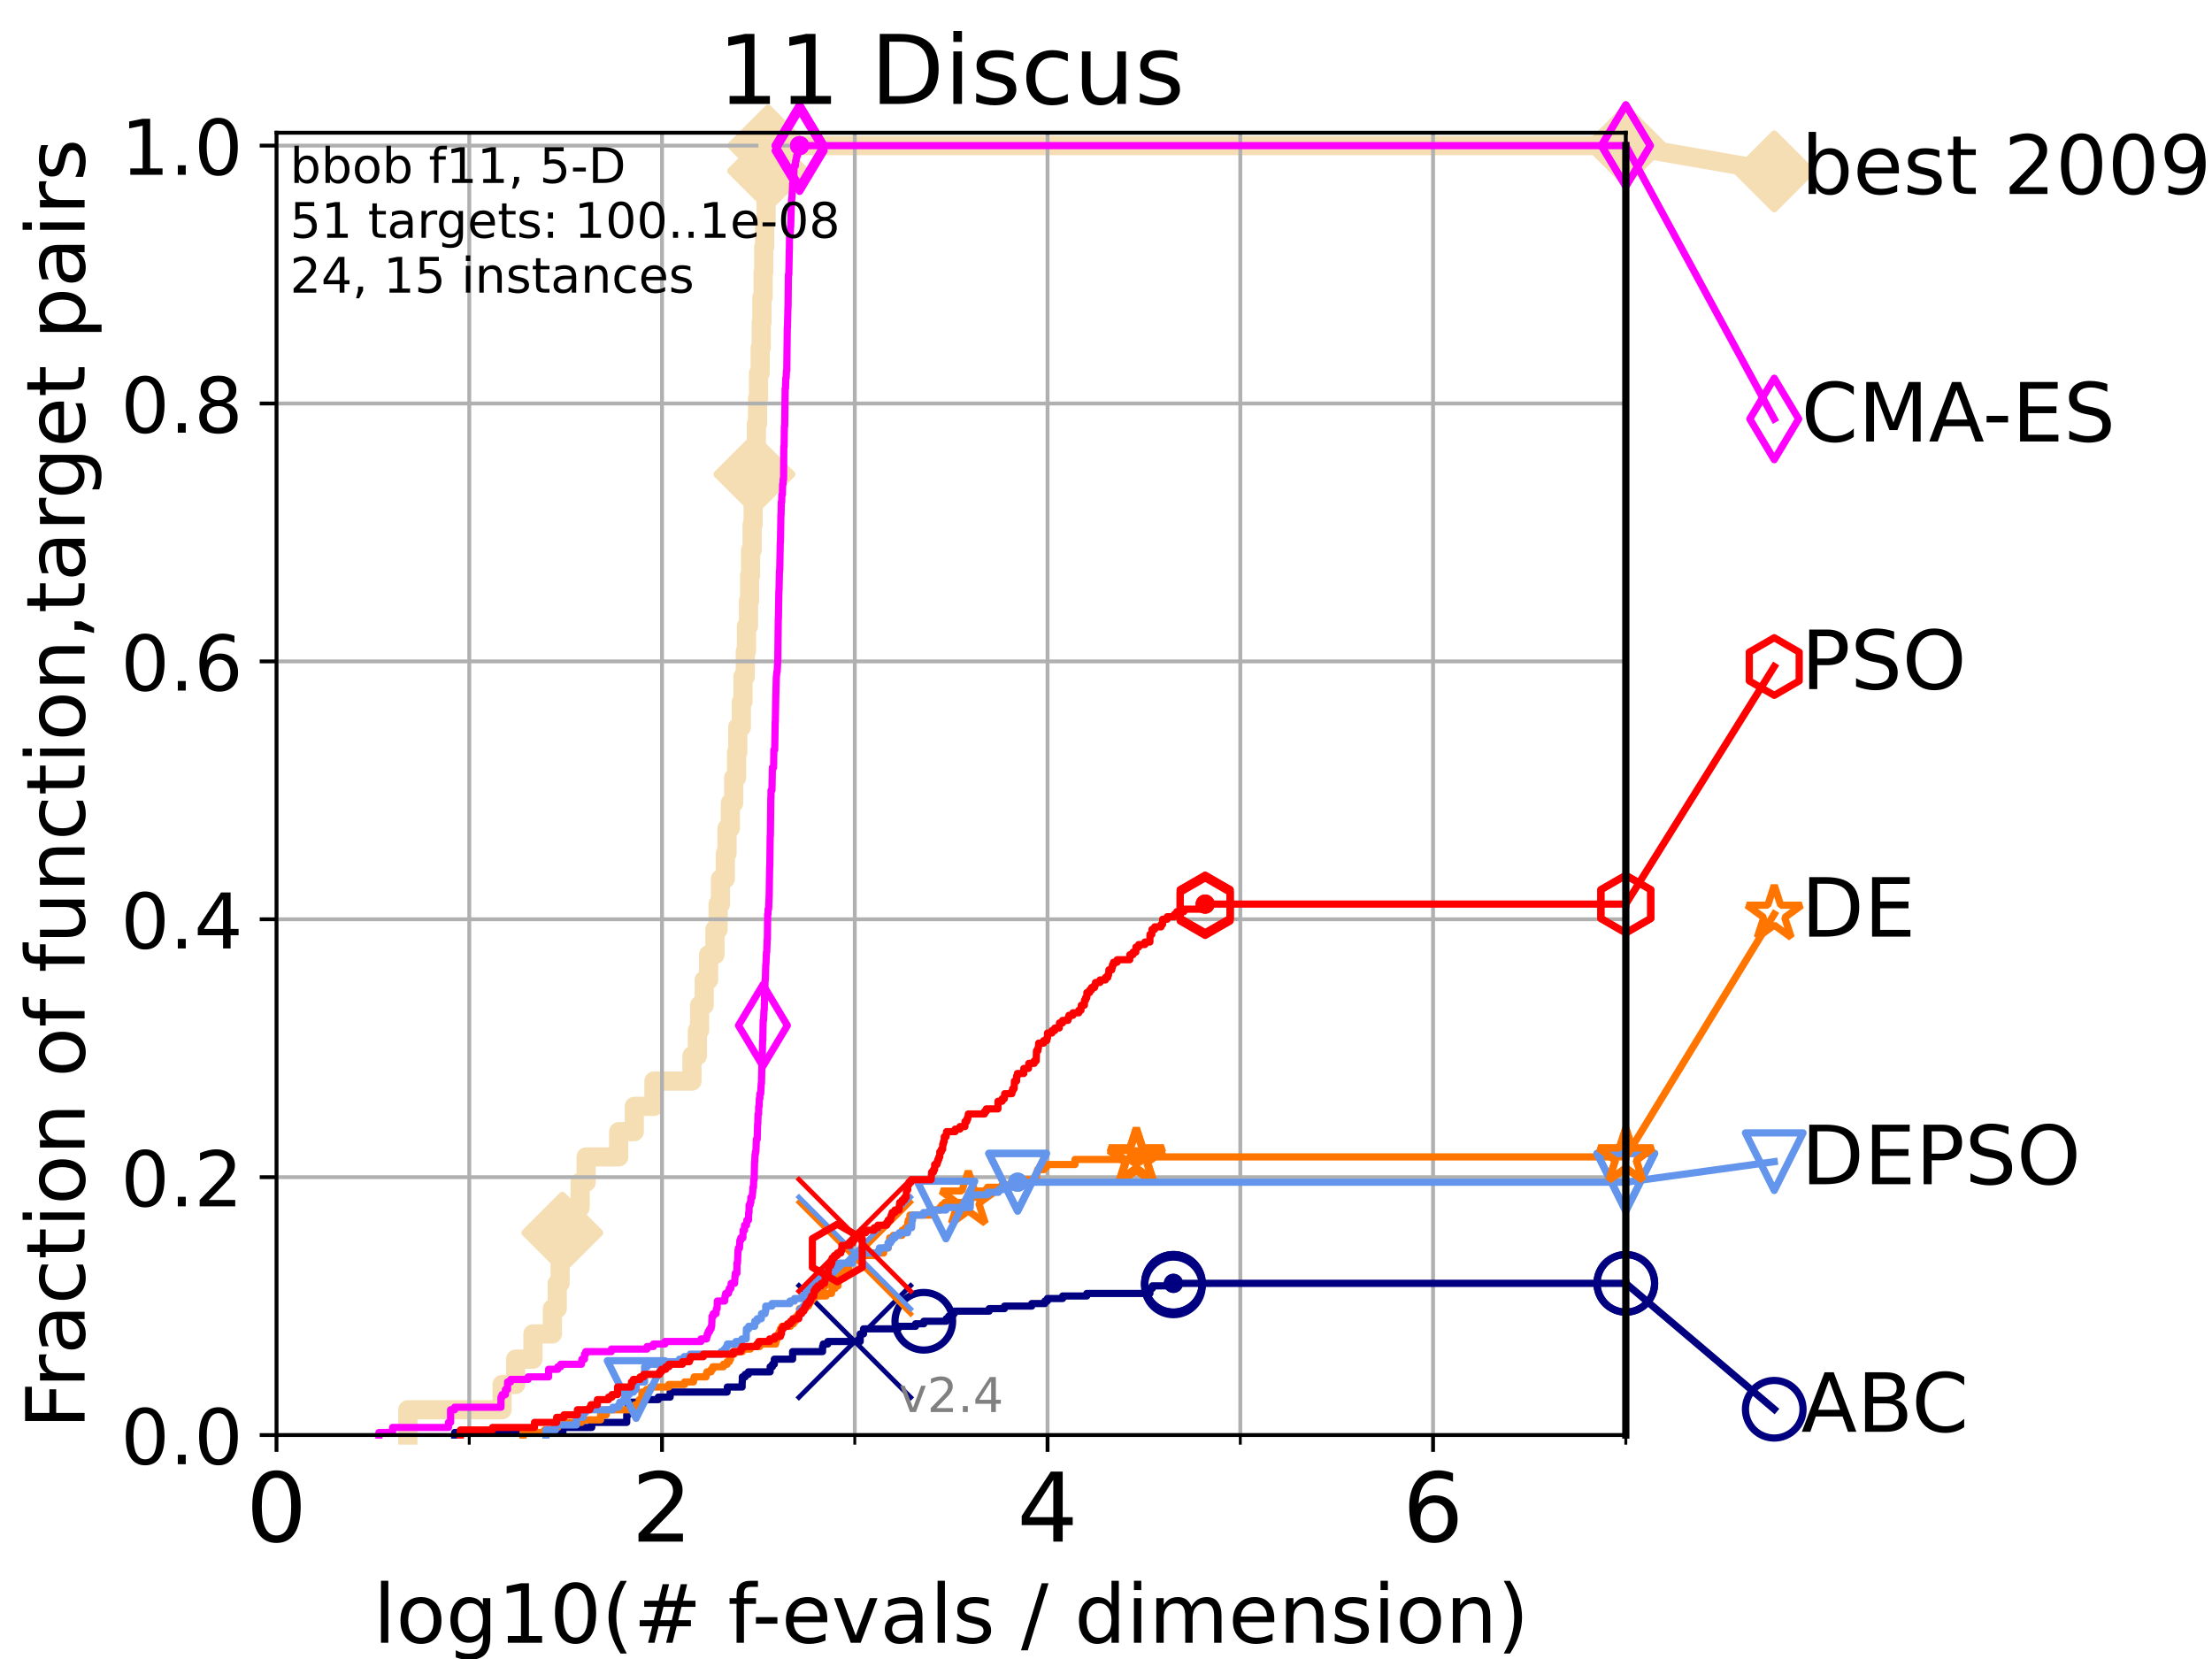 <?xml version="1.0" encoding="utf-8" standalone="no"?>
<!DOCTYPE svg PUBLIC "-//W3C//DTD SVG 1.1//EN"
  "http://www.w3.org/Graphics/SVG/1.1/DTD/svg11.dtd">
<!-- Created with matplotlib (https://matplotlib.org/) -->
<svg height="345.6pt" version="1.1" viewBox="0 0 460.8 345.6" width="460.8pt" xmlns="http://www.w3.org/2000/svg" xmlns:xlink="http://www.w3.org/1999/xlink">
 <defs>
  <style type="text/css">
*{stroke-linecap:butt;stroke-linejoin:round;}
  </style>
 </defs>
 <g id="figure_1">
  <g id="patch_1">
   <path d="M 0 345.6 
L 460.8 345.6 
L 460.8 0 
L 0 0 
z
" style="fill:#ffffff;"/>
  </g>
  <g id="axes_1">
   <g id="patch_2">
    <path d="M 57.6 298.944 
L 338.688 298.944 
L 338.688 27.648 
L 57.6 27.648 
z
" style="fill:#ffffff;"/>
   </g>
   <g id="line2d_1">
    <path d="M 84.956 298.944 
L 84.956 293.677 
L 104.592 293.677 
L 104.592 288.41 
L 107.415 288.41 
L 107.415 283.143 
L 111.023 283.143 
L 111.023 277.877 
L 115.077 277.877 
L 115.077 272.61 
L 116.081 272.61 
L 116.081 267.343 
L 116.68 267.343 
L 116.68 262.076 
L 117.145 262.076 
L 117.145 256.809 
L 119.997 256.809 
L 119.997 251.542 
L 120.852 251.542 
L 120.852 246.275 
L 122.105 246.275 
L 122.105 241.009 
L 128.886 241.009 
L 128.886 235.742 
L 132.133 235.742 
L 132.133 230.475 
L 136.228 230.475 
L 136.228 225.208 
L 144.148 225.208 
L 144.148 219.941 
L 145.282 219.941 
L 145.282 214.674 
L 145.733 214.674 
L 145.733 209.407 
L 146.707 209.407 
L 146.707 204.141 
L 147.61 204.141 
L 147.61 198.874 
L 148.938 198.874 
L 148.938 193.607 
L 149.593 193.607 
L 149.593 188.34 
L 150.086 188.34 
L 150.086 183.073 
L 151.097 183.073 
L 151.097 177.806 
L 151.454 177.806 
L 151.454 172.539 
L 152.146 172.539 
L 152.146 167.272 
L 152.841 167.272 
L 152.841 162.006 
L 153.438 162.006 
L 153.438 156.739 
L 153.694 156.739 
L 153.694 151.472 
L 154.44 151.472 
L 154.44 146.205 
L 154.774 146.205 
L 154.774 140.938 
L 155.258 140.938 
L 155.258 135.671 
L 155.502 135.671 
L 155.502 130.404 
L 155.929 130.404 
L 155.929 125.138 
L 156.163 125.138 
L 156.163 119.871 
L 156.358 119.871 
L 156.358 114.604 
L 156.682 114.604 
L 156.682 109.337 
L 156.895 109.337 
L 156.895 104.07 
L 157.151 104.07 
L 157.151 98.803 
L 157.347 98.803 
L 157.347 93.536 
L 157.574 93.536 
L 157.574 88.27 
L 157.821 88.27 
L 157.821 83.003 
L 158.02 83.003 
L 158.02 77.736 
L 158.358 77.736 
L 158.358 72.469 
L 158.583 72.469 
L 158.583 67.202 
L 158.721 67.202 
L 158.721 61.935 
L 158.973 61.935 
L 158.973 56.668 
L 159.098 56.668 
L 159.098 51.402 
L 159.294 51.402 
L 159.294 46.135 
L 159.598 46.135 
L 159.598 40.868 
L 159.877 40.868 
L 159.877 35.601 
L 160.015 35.601 
L 160.015 30.334 
L 338.688 30.334 
" style="fill:none;stroke:#f5deb3;stroke-linecap:square;stroke-width:4;"/>
   </g>
   <g id="line2d_2">
    <defs>
     <path d="M -0 7.778 
L 7.778 0 
L 0 -7.778 
L -7.778 -0 
z
" id="m5bf992a50a" style="stroke:#f5deb3;stroke-linejoin:miter;stroke-width:1.5;"/>
    </defs>
    <g>
     <use style="fill:#f5deb3;stroke:#f5deb3;stroke-linejoin:miter;stroke-width:1.5;" x="117.145" xlink:href="#m5bf992a50a" y="256.809"/>
     <use style="fill:#f5deb3;stroke:#f5deb3;stroke-linejoin:miter;stroke-width:1.5;" x="157.151" xlink:href="#m5bf992a50a" y="98.803"/>
     <use style="fill:#f5deb3;stroke:#f5deb3;stroke-linejoin:miter;stroke-width:1.5;" x="160.015" xlink:href="#m5bf992a50a" y="35.601"/>
     <use style="fill:#f5deb3;stroke:#f5deb3;stroke-linejoin:miter;stroke-width:1.5;" x="160.015" xlink:href="#m5bf992a50a" y="30.334"/>
     <use style="fill:#f5deb3;stroke:#f5deb3;stroke-linejoin:miter;stroke-width:1.5;" x="338.688" xlink:href="#m5bf992a50a" y="30.334"/>
    </g>
   </g>
   <g id="line2d_3">
    <path style="fill:none;stroke:#f5deb3;stroke-linecap:square;stroke-width:4;"/>
    <g/>
   </g>
   <g id="line2d_4">
    <path d="M 338.688 30.334 
L 369.608 35.706 
" style="fill:none;stroke:#f5deb3;stroke-linecap:square;stroke-width:4;"/>
    <g>
     <use style="fill:#f5deb3;stroke:#f5deb3;stroke-linejoin:miter;stroke-width:1.5;" x="338.688" xlink:href="#m5bf992a50a" y="30.334"/>
     <use style="fill:#f5deb3;stroke:#f5deb3;stroke-linejoin:miter;stroke-width:1.5;" x="369.608" xlink:href="#m5bf992a50a" y="35.706"/>
    </g>
   </g>
   <g id="matplotlib.axis_1">
    <g id="xtick_1">
     <g id="line2d_5">
      <path clip-path="url(#p5b7ab4e07a)" d="M 57.6 298.944 
L 57.6 27.648 
" style="fill:none;stroke:#b0b0b0;stroke-linecap:square;stroke-width:0.8;"/>
     </g>
     <g id="line2d_6">
      <defs>
       <path d="M 0 0 
L 0 3.5 
" id="mc9f5a35b71" style="stroke:#000000;stroke-width:0.8;"/>
      </defs>
      <g>
       <use style="stroke:#000000;stroke-width:0.8;" x="57.6" xlink:href="#mc9f5a35b71" y="298.944"/>
      </g>
     </g>
     <g id="text_1">
      <!-- 0 -->
      <defs>
       <path d="M 31.781 66.406 
Q 24.172 66.406 20.328 58.906 
Q 16.5 51.422 16.5 36.375 
Q 16.5 21.391 20.328 13.891 
Q 24.172 6.391 31.781 6.391 
Q 39.453 6.391 43.281 13.891 
Q 47.125 21.391 47.125 36.375 
Q 47.125 51.422 43.281 58.906 
Q 39.453 66.406 31.781 66.406 
z
M 31.781 74.219 
Q 44.047 74.219 50.516 64.516 
Q 56.984 54.828 56.984 36.375 
Q 56.984 17.969 50.516 8.266 
Q 44.047 -1.422 31.781 -1.422 
Q 19.531 -1.422 13.062 8.266 
Q 6.594 17.969 6.594 36.375 
Q 6.594 54.828 13.062 64.516 
Q 19.531 74.219 31.781 74.219 
z
" id="DejaVuSans-48"/>
      </defs>
      <g transform="translate(51.237 321.141)scale(0.2 -0.2)">
       <use xlink:href="#DejaVuSans-48"/>
      </g>
     </g>
    </g>
    <g id="xtick_2">
     <g id="line2d_7">
      <path clip-path="url(#p5b7ab4e07a)" d="M 137.911 298.944 
L 137.911 27.648 
" style="fill:none;stroke:#b0b0b0;stroke-linecap:square;stroke-width:0.8;"/>
     </g>
     <g id="line2d_8">
      <g>
       <use style="stroke:#000000;stroke-width:0.8;" x="137.911" xlink:href="#mc9f5a35b71" y="298.944"/>
      </g>
     </g>
     <g id="text_2">
      <!-- 2 -->
      <defs>
       <path d="M 19.188 8.297 
L 53.609 8.297 
L 53.609 0 
L 7.328 0 
L 7.328 8.297 
Q 12.938 14.109 22.625 23.891 
Q 32.328 33.688 34.812 36.531 
Q 39.547 41.844 41.422 45.531 
Q 43.312 49.219 43.312 52.781 
Q 43.312 58.594 39.234 62.25 
Q 35.156 65.922 28.609 65.922 
Q 23.969 65.922 18.812 64.312 
Q 13.672 62.703 7.812 59.422 
L 7.812 69.391 
Q 13.766 71.781 18.938 73 
Q 24.125 74.219 28.422 74.219 
Q 39.75 74.219 46.484 68.547 
Q 53.219 62.891 53.219 53.422 
Q 53.219 48.922 51.531 44.891 
Q 49.859 40.875 45.406 35.406 
Q 44.188 33.984 37.641 27.219 
Q 31.109 20.453 19.188 8.297 
z
" id="DejaVuSans-50"/>
      </defs>
      <g transform="translate(131.548 321.141)scale(0.2 -0.2)">
       <use xlink:href="#DejaVuSans-50"/>
      </g>
     </g>
    </g>
    <g id="xtick_3">
     <g id="line2d_9">
      <path clip-path="url(#p5b7ab4e07a)" d="M 218.222 298.944 
L 218.222 27.648 
" style="fill:none;stroke:#b0b0b0;stroke-linecap:square;stroke-width:0.8;"/>
     </g>
     <g id="line2d_10">
      <g>
       <use style="stroke:#000000;stroke-width:0.8;" x="218.222" xlink:href="#mc9f5a35b71" y="298.944"/>
      </g>
     </g>
     <g id="text_3">
      <!-- 4 -->
      <defs>
       <path d="M 37.797 64.312 
L 12.891 25.391 
L 37.797 25.391 
z
M 35.203 72.906 
L 47.609 72.906 
L 47.609 25.391 
L 58.016 25.391 
L 58.016 17.188 
L 47.609 17.188 
L 47.609 0 
L 37.797 0 
L 37.797 17.188 
L 4.891 17.188 
L 4.891 26.703 
z
" id="DejaVuSans-52"/>
      </defs>
      <g transform="translate(211.859 321.141)scale(0.2 -0.2)">
       <use xlink:href="#DejaVuSans-52"/>
      </g>
     </g>
    </g>
    <g id="xtick_4">
     <g id="line2d_11">
      <path clip-path="url(#p5b7ab4e07a)" d="M 298.533 298.944 
L 298.533 27.648 
" style="fill:none;stroke:#b0b0b0;stroke-linecap:square;stroke-width:0.8;"/>
     </g>
     <g id="line2d_12">
      <g>
       <use style="stroke:#000000;stroke-width:0.8;" x="298.533" xlink:href="#mc9f5a35b71" y="298.944"/>
      </g>
     </g>
     <g id="text_4">
      <!-- 6 -->
      <defs>
       <path d="M 33.016 40.375 
Q 26.375 40.375 22.484 35.828 
Q 18.609 31.297 18.609 23.391 
Q 18.609 15.531 22.484 10.953 
Q 26.375 6.391 33.016 6.391 
Q 39.656 6.391 43.531 10.953 
Q 47.406 15.531 47.406 23.391 
Q 47.406 31.297 43.531 35.828 
Q 39.656 40.375 33.016 40.375 
z
M 52.594 71.297 
L 52.594 62.312 
Q 48.875 64.062 45.094 64.984 
Q 41.312 65.922 37.594 65.922 
Q 27.828 65.922 22.672 59.328 
Q 17.531 52.734 16.797 39.406 
Q 19.672 43.656 24.016 45.922 
Q 28.375 48.188 33.594 48.188 
Q 44.578 48.188 50.953 41.516 
Q 57.328 34.859 57.328 23.391 
Q 57.328 12.156 50.688 5.359 
Q 44.047 -1.422 33.016 -1.422 
Q 20.359 -1.422 13.672 8.266 
Q 6.984 17.969 6.984 36.375 
Q 6.984 53.656 15.188 63.938 
Q 23.391 74.219 37.203 74.219 
Q 40.922 74.219 44.703 73.484 
Q 48.484 72.75 52.594 71.297 
z
" id="DejaVuSans-54"/>
      </defs>
      <g transform="translate(292.17 321.141)scale(0.2 -0.2)">
       <use xlink:href="#DejaVuSans-54"/>
      </g>
     </g>
    </g>
    <g id="xtick_5">
     <g id="line2d_13">
      <path clip-path="url(#p5b7ab4e07a)" d="M 97.755 298.944 
L 97.755 27.648 
" style="fill:none;stroke:#b0b0b0;stroke-linecap:square;stroke-width:0.8;"/>
     </g>
     <g id="line2d_14">
      <defs>
       <path d="M 0 0 
L 0 2 
" id="m4fb703223a" style="stroke:#000000;stroke-width:0.6;"/>
      </defs>
      <g>
       <use style="stroke:#000000;stroke-width:0.6;" x="97.755" xlink:href="#m4fb703223a" y="298.944"/>
      </g>
     </g>
    </g>
    <g id="xtick_6">
     <g id="line2d_15">
      <path clip-path="url(#p5b7ab4e07a)" d="M 178.066 298.944 
L 178.066 27.648 
" style="fill:none;stroke:#b0b0b0;stroke-linecap:square;stroke-width:0.8;"/>
     </g>
     <g id="line2d_16">
      <g>
       <use style="stroke:#000000;stroke-width:0.6;" x="178.066" xlink:href="#m4fb703223a" y="298.944"/>
      </g>
     </g>
    </g>
    <g id="xtick_7">
     <g id="line2d_17">
      <path clip-path="url(#p5b7ab4e07a)" d="M 258.377 298.944 
L 258.377 27.648 
" style="fill:none;stroke:#b0b0b0;stroke-linecap:square;stroke-width:0.8;"/>
     </g>
     <g id="line2d_18">
      <g>
       <use style="stroke:#000000;stroke-width:0.6;" x="258.377" xlink:href="#m4fb703223a" y="298.944"/>
      </g>
     </g>
    </g>
    <g id="xtick_8">
     <g id="line2d_19">
      <path clip-path="url(#p5b7ab4e07a)" d="M 338.688 298.944 
L 338.688 27.648 
" style="fill:none;stroke:#b0b0b0;stroke-linecap:square;stroke-width:0.8;"/>
     </g>
     <g id="line2d_20">
      <g>
       <use style="stroke:#000000;stroke-width:0.6;" x="338.688" xlink:href="#m4fb703223a" y="298.944"/>
      </g>
     </g>
    </g>
    <g id="text_5">
     <!-- log10(# f-evals / dimension) -->
     <defs>
      <path d="M 9.422 75.984 
L 18.406 75.984 
L 18.406 0 
L 9.422 0 
z
" id="DejaVuSans-108"/>
      <path d="M 30.609 48.391 
Q 23.391 48.391 19.188 42.75 
Q 14.984 37.109 14.984 27.297 
Q 14.984 17.484 19.156 11.844 
Q 23.344 6.203 30.609 6.203 
Q 37.797 6.203 41.984 11.859 
Q 46.188 17.531 46.188 27.297 
Q 46.188 37.016 41.984 42.703 
Q 37.797 48.391 30.609 48.391 
z
M 30.609 56 
Q 42.328 56 49.016 48.375 
Q 55.719 40.766 55.719 27.297 
Q 55.719 13.875 49.016 6.219 
Q 42.328 -1.422 30.609 -1.422 
Q 18.844 -1.422 12.172 6.219 
Q 5.516 13.875 5.516 27.297 
Q 5.516 40.766 12.172 48.375 
Q 18.844 56 30.609 56 
z
" id="DejaVuSans-111"/>
      <path d="M 45.406 27.984 
Q 45.406 37.75 41.375 43.109 
Q 37.359 48.484 30.078 48.484 
Q 22.859 48.484 18.828 43.109 
Q 14.797 37.75 14.797 27.984 
Q 14.797 18.266 18.828 12.891 
Q 22.859 7.516 30.078 7.516 
Q 37.359 7.516 41.375 12.891 
Q 45.406 18.266 45.406 27.984 
z
M 54.391 6.781 
Q 54.391 -7.172 48.188 -13.984 
Q 42 -20.797 29.203 -20.797 
Q 24.469 -20.797 20.266 -20.094 
Q 16.062 -19.391 12.109 -17.922 
L 12.109 -9.188 
Q 16.062 -11.328 19.922 -12.344 
Q 23.781 -13.375 27.781 -13.375 
Q 36.625 -13.375 41.016 -8.766 
Q 45.406 -4.156 45.406 5.172 
L 45.406 9.625 
Q 42.625 4.781 38.281 2.391 
Q 33.938 0 27.875 0 
Q 17.828 0 11.672 7.656 
Q 5.516 15.328 5.516 27.984 
Q 5.516 40.672 11.672 48.328 
Q 17.828 56 27.875 56 
Q 33.938 56 38.281 53.609 
Q 42.625 51.219 45.406 46.391 
L 45.406 54.688 
L 54.391 54.688 
z
" id="DejaVuSans-103"/>
      <path d="M 12.406 8.297 
L 28.516 8.297 
L 28.516 63.922 
L 10.984 60.406 
L 10.984 69.391 
L 28.422 72.906 
L 38.281 72.906 
L 38.281 8.297 
L 54.391 8.297 
L 54.391 0 
L 12.406 0 
z
" id="DejaVuSans-49"/>
      <path d="M 31 75.875 
Q 24.469 64.656 21.281 53.656 
Q 18.109 42.672 18.109 31.391 
Q 18.109 20.125 21.312 9.062 
Q 24.516 -2 31 -13.188 
L 23.188 -13.188 
Q 15.875 -1.703 12.234 9.375 
Q 8.594 20.453 8.594 31.391 
Q 8.594 42.281 12.203 53.312 
Q 15.828 64.359 23.188 75.875 
z
" id="DejaVuSans-40"/>
      <path d="M 51.125 44 
L 36.922 44 
L 32.812 27.688 
L 47.125 27.688 
z
M 43.797 71.781 
L 38.719 51.516 
L 52.984 51.516 
L 58.109 71.781 
L 65.922 71.781 
L 60.891 51.516 
L 76.125 51.516 
L 76.125 44 
L 58.984 44 
L 54.984 27.688 
L 70.516 27.688 
L 70.516 20.219 
L 53.078 20.219 
L 48 0 
L 40.188 0 
L 45.219 20.219 
L 30.906 20.219 
L 25.875 0 
L 18.016 0 
L 23.094 20.219 
L 7.719 20.219 
L 7.719 27.688 
L 24.906 27.688 
L 29 44 
L 13.281 44 
L 13.281 51.516 
L 30.906 51.516 
L 35.891 71.781 
z
" id="DejaVuSans-35"/>
      <path id="DejaVuSans-32"/>
      <path d="M 37.109 75.984 
L 37.109 68.5 
L 28.516 68.5 
Q 23.688 68.5 21.797 66.547 
Q 19.922 64.594 19.922 59.516 
L 19.922 54.688 
L 34.719 54.688 
L 34.719 47.703 
L 19.922 47.703 
L 19.922 0 
L 10.891 0 
L 10.891 47.703 
L 2.297 47.703 
L 2.297 54.688 
L 10.891 54.688 
L 10.891 58.5 
Q 10.891 67.625 15.141 71.797 
Q 19.391 75.984 28.609 75.984 
z
" id="DejaVuSans-102"/>
      <path d="M 4.891 31.391 
L 31.203 31.391 
L 31.203 23.391 
L 4.891 23.391 
z
" id="DejaVuSans-45"/>
      <path d="M 56.203 29.594 
L 56.203 25.203 
L 14.891 25.203 
Q 15.484 15.922 20.484 11.062 
Q 25.484 6.203 34.422 6.203 
Q 39.594 6.203 44.453 7.469 
Q 49.312 8.734 54.109 11.281 
L 54.109 2.781 
Q 49.266 0.734 44.188 -0.344 
Q 39.109 -1.422 33.891 -1.422 
Q 20.797 -1.422 13.156 6.188 
Q 5.516 13.812 5.516 26.812 
Q 5.516 40.234 12.766 48.109 
Q 20.016 56 32.328 56 
Q 43.359 56 49.781 48.891 
Q 56.203 41.797 56.203 29.594 
z
M 47.219 32.234 
Q 47.125 39.594 43.094 43.984 
Q 39.062 48.391 32.422 48.391 
Q 24.906 48.391 20.391 44.141 
Q 15.875 39.891 15.188 32.172 
z
" id="DejaVuSans-101"/>
      <path d="M 2.984 54.688 
L 12.5 54.688 
L 29.594 8.797 
L 46.688 54.688 
L 56.203 54.688 
L 35.688 0 
L 23.484 0 
z
" id="DejaVuSans-118"/>
      <path d="M 34.281 27.484 
Q 23.391 27.484 19.188 25 
Q 14.984 22.516 14.984 16.5 
Q 14.984 11.719 18.141 8.906 
Q 21.297 6.109 26.703 6.109 
Q 34.188 6.109 38.703 11.406 
Q 43.219 16.703 43.219 25.484 
L 43.219 27.484 
z
M 52.203 31.203 
L 52.203 0 
L 43.219 0 
L 43.219 8.297 
Q 40.141 3.328 35.547 0.953 
Q 30.953 -1.422 24.312 -1.422 
Q 15.922 -1.422 10.953 3.297 
Q 6 8.016 6 15.922 
Q 6 25.141 12.172 29.828 
Q 18.359 34.516 30.609 34.516 
L 43.219 34.516 
L 43.219 35.406 
Q 43.219 41.609 39.141 45 
Q 35.062 48.391 27.688 48.391 
Q 23 48.391 18.547 47.266 
Q 14.109 46.141 10.016 43.891 
L 10.016 52.203 
Q 14.938 54.109 19.578 55.047 
Q 24.219 56 28.609 56 
Q 40.484 56 46.344 49.844 
Q 52.203 43.703 52.203 31.203 
z
" id="DejaVuSans-97"/>
      <path d="M 44.281 53.078 
L 44.281 44.578 
Q 40.484 46.531 36.375 47.5 
Q 32.281 48.484 27.875 48.484 
Q 21.188 48.484 17.844 46.438 
Q 14.5 44.391 14.5 40.281 
Q 14.5 37.156 16.891 35.375 
Q 19.281 33.594 26.516 31.984 
L 29.594 31.297 
Q 39.156 29.25 43.188 25.516 
Q 47.219 21.781 47.219 15.094 
Q 47.219 7.469 41.188 3.016 
Q 35.156 -1.422 24.609 -1.422 
Q 20.219 -1.422 15.453 -0.562 
Q 10.688 0.297 5.422 2 
L 5.422 11.281 
Q 10.406 8.688 15.234 7.391 
Q 20.062 6.109 24.812 6.109 
Q 31.156 6.109 34.562 8.281 
Q 37.984 10.453 37.984 14.406 
Q 37.984 18.062 35.516 20.016 
Q 33.062 21.969 24.703 23.781 
L 21.578 24.516 
Q 13.234 26.266 9.516 29.906 
Q 5.812 33.547 5.812 39.891 
Q 5.812 47.609 11.281 51.797 
Q 16.75 56 26.812 56 
Q 31.781 56 36.172 55.266 
Q 40.578 54.547 44.281 53.078 
z
" id="DejaVuSans-115"/>
      <path d="M 25.391 72.906 
L 33.688 72.906 
L 8.297 -9.281 
L 0 -9.281 
z
" id="DejaVuSans-47"/>
      <path d="M 45.406 46.391 
L 45.406 75.984 
L 54.391 75.984 
L 54.391 0 
L 45.406 0 
L 45.406 8.203 
Q 42.578 3.328 38.25 0.953 
Q 33.938 -1.422 27.875 -1.422 
Q 17.969 -1.422 11.734 6.484 
Q 5.516 14.406 5.516 27.297 
Q 5.516 40.188 11.734 48.094 
Q 17.969 56 27.875 56 
Q 33.938 56 38.25 53.625 
Q 42.578 51.266 45.406 46.391 
z
M 14.797 27.297 
Q 14.797 17.391 18.875 11.75 
Q 22.953 6.109 30.078 6.109 
Q 37.203 6.109 41.297 11.75 
Q 45.406 17.391 45.406 27.297 
Q 45.406 37.203 41.297 42.844 
Q 37.203 48.484 30.078 48.484 
Q 22.953 48.484 18.875 42.844 
Q 14.797 37.203 14.797 27.297 
z
" id="DejaVuSans-100"/>
      <path d="M 9.422 54.688 
L 18.406 54.688 
L 18.406 0 
L 9.422 0 
z
M 9.422 75.984 
L 18.406 75.984 
L 18.406 64.594 
L 9.422 64.594 
z
" id="DejaVuSans-105"/>
      <path d="M 52 44.188 
Q 55.375 50.25 60.062 53.125 
Q 64.75 56 71.094 56 
Q 79.641 56 84.281 50.016 
Q 88.922 44.047 88.922 33.016 
L 88.922 0 
L 79.891 0 
L 79.891 32.719 
Q 79.891 40.578 77.094 44.375 
Q 74.312 48.188 68.609 48.188 
Q 61.625 48.188 57.562 43.547 
Q 53.516 38.922 53.516 30.906 
L 53.516 0 
L 44.484 0 
L 44.484 32.719 
Q 44.484 40.625 41.703 44.406 
Q 38.922 48.188 33.109 48.188 
Q 26.219 48.188 22.156 43.531 
Q 18.109 38.875 18.109 30.906 
L 18.109 0 
L 9.078 0 
L 9.078 54.688 
L 18.109 54.688 
L 18.109 46.188 
Q 21.188 51.219 25.484 53.609 
Q 29.781 56 35.688 56 
Q 41.656 56 45.828 52.969 
Q 50 49.953 52 44.188 
z
" id="DejaVuSans-109"/>
      <path d="M 54.891 33.016 
L 54.891 0 
L 45.906 0 
L 45.906 32.719 
Q 45.906 40.484 42.875 44.328 
Q 39.844 48.188 33.797 48.188 
Q 26.516 48.188 22.312 43.547 
Q 18.109 38.922 18.109 30.906 
L 18.109 0 
L 9.078 0 
L 9.078 54.688 
L 18.109 54.688 
L 18.109 46.188 
Q 21.344 51.125 25.703 53.562 
Q 30.078 56 35.797 56 
Q 45.219 56 50.047 50.172 
Q 54.891 44.344 54.891 33.016 
z
" id="DejaVuSans-110"/>
      <path d="M 8.016 75.875 
L 15.828 75.875 
Q 23.141 64.359 26.781 53.312 
Q 30.422 42.281 30.422 31.391 
Q 30.422 20.453 26.781 9.375 
Q 23.141 -1.703 15.828 -13.188 
L 8.016 -13.188 
Q 14.5 -2 17.703 9.062 
Q 20.906 20.125 20.906 31.391 
Q 20.906 42.672 17.703 53.656 
Q 14.5 64.656 8.016 75.875 
z
" id="DejaVuSans-41"/>
     </defs>
     <g transform="translate(77.764 342.218)scale(0.17 -0.17)">
      <use xlink:href="#DejaVuSans-108"/>
      <use x="27.783" xlink:href="#DejaVuSans-111"/>
      <use x="88.965" xlink:href="#DejaVuSans-103"/>
      <use x="152.441" xlink:href="#DejaVuSans-49"/>
      <use x="216.064" xlink:href="#DejaVuSans-48"/>
      <use x="279.688" xlink:href="#DejaVuSans-40"/>
      <use x="318.701" xlink:href="#DejaVuSans-35"/>
      <use x="402.49" xlink:href="#DejaVuSans-32"/>
      <use x="434.277" xlink:href="#DejaVuSans-102"/>
      <use x="463.982" xlink:href="#DejaVuSans-45"/>
      <use x="500.066" xlink:href="#DejaVuSans-101"/>
      <use x="561.59" xlink:href="#DejaVuSans-118"/>
      <use x="620.77" xlink:href="#DejaVuSans-97"/>
      <use x="682.049" xlink:href="#DejaVuSans-108"/>
      <use x="709.832" xlink:href="#DejaVuSans-115"/>
      <use x="761.932" xlink:href="#DejaVuSans-32"/>
      <use x="793.719" xlink:href="#DejaVuSans-47"/>
      <use x="827.41" xlink:href="#DejaVuSans-32"/>
      <use x="859.197" xlink:href="#DejaVuSans-100"/>
      <use x="922.674" xlink:href="#DejaVuSans-105"/>
      <use x="950.457" xlink:href="#DejaVuSans-109"/>
      <use x="1047.869" xlink:href="#DejaVuSans-101"/>
      <use x="1109.393" xlink:href="#DejaVuSans-110"/>
      <use x="1172.771" xlink:href="#DejaVuSans-115"/>
      <use x="1224.871" xlink:href="#DejaVuSans-105"/>
      <use x="1252.654" xlink:href="#DejaVuSans-111"/>
      <use x="1313.836" xlink:href="#DejaVuSans-110"/>
      <use x="1377.215" xlink:href="#DejaVuSans-41"/>
     </g>
    </g>
   </g>
   <g id="matplotlib.axis_2">
    <g id="ytick_1">
     <g id="line2d_21">
      <path clip-path="url(#p5b7ab4e07a)" d="M 57.6 298.944 
L 338.688 298.944 
" style="fill:none;stroke:#b0b0b0;stroke-linecap:square;stroke-width:0.8;"/>
     </g>
     <g id="line2d_22">
      <defs>
       <path d="M 0 0 
L -3.5 0 
" id="m53f4173462" style="stroke:#000000;stroke-width:0.8;"/>
      </defs>
      <g>
       <use style="stroke:#000000;stroke-width:0.8;" x="57.6" xlink:href="#m53f4173462" y="298.944"/>
      </g>
     </g>
     <g id="text_6">
      <!-- 0.0 -->
      <defs>
       <path d="M 10.688 12.406 
L 21 12.406 
L 21 0 
L 10.688 0 
z
" id="DejaVuSans-46"/>
      </defs>
      <g transform="translate(25.155 305.023)scale(0.16 -0.16)">
       <use xlink:href="#DejaVuSans-48"/>
       <use x="63.623" xlink:href="#DejaVuSans-46"/>
       <use x="95.41" xlink:href="#DejaVuSans-48"/>
      </g>
     </g>
    </g>
    <g id="ytick_2">
     <g id="line2d_23">
      <path clip-path="url(#p5b7ab4e07a)" d="M 57.6 245.222 
L 338.688 245.222 
" style="fill:none;stroke:#b0b0b0;stroke-linecap:square;stroke-width:0.8;"/>
     </g>
     <g id="line2d_24">
      <g>
       <use style="stroke:#000000;stroke-width:0.8;" x="57.6" xlink:href="#m53f4173462" y="245.222"/>
      </g>
     </g>
     <g id="text_7">
      <!-- 0.2 -->
      <g transform="translate(25.155 251.301)scale(0.16 -0.16)">
       <use xlink:href="#DejaVuSans-48"/>
       <use x="63.623" xlink:href="#DejaVuSans-46"/>
       <use x="95.41" xlink:href="#DejaVuSans-50"/>
      </g>
     </g>
    </g>
    <g id="ytick_3">
     <g id="line2d_25">
      <path clip-path="url(#p5b7ab4e07a)" d="M 57.6 191.5 
L 338.688 191.5 
" style="fill:none;stroke:#b0b0b0;stroke-linecap:square;stroke-width:0.8;"/>
     </g>
     <g id="line2d_26">
      <g>
       <use style="stroke:#000000;stroke-width:0.8;" x="57.6" xlink:href="#m53f4173462" y="191.5"/>
      </g>
     </g>
     <g id="text_8">
      <!-- 0.4 -->
      <g transform="translate(25.155 197.579)scale(0.16 -0.16)">
       <use xlink:href="#DejaVuSans-48"/>
       <use x="63.623" xlink:href="#DejaVuSans-46"/>
       <use x="95.41" xlink:href="#DejaVuSans-52"/>
      </g>
     </g>
    </g>
    <g id="ytick_4">
     <g id="line2d_27">
      <path clip-path="url(#p5b7ab4e07a)" d="M 57.6 137.778 
L 338.688 137.778 
" style="fill:none;stroke:#b0b0b0;stroke-linecap:square;stroke-width:0.8;"/>
     </g>
     <g id="line2d_28">
      <g>
       <use style="stroke:#000000;stroke-width:0.8;" x="57.6" xlink:href="#m53f4173462" y="137.778"/>
      </g>
     </g>
     <g id="text_9">
      <!-- 0.6 -->
      <g transform="translate(25.155 143.857)scale(0.16 -0.16)">
       <use xlink:href="#DejaVuSans-48"/>
       <use x="63.623" xlink:href="#DejaVuSans-46"/>
       <use x="95.41" xlink:href="#DejaVuSans-54"/>
      </g>
     </g>
    </g>
    <g id="ytick_5">
     <g id="line2d_29">
      <path clip-path="url(#p5b7ab4e07a)" d="M 57.6 84.056 
L 338.688 84.056 
" style="fill:none;stroke:#b0b0b0;stroke-linecap:square;stroke-width:0.8;"/>
     </g>
     <g id="line2d_30">
      <g>
       <use style="stroke:#000000;stroke-width:0.8;" x="57.6" xlink:href="#m53f4173462" y="84.056"/>
      </g>
     </g>
     <g id="text_10">
      <!-- 0.8 -->
      <defs>
       <path d="M 31.781 34.625 
Q 24.75 34.625 20.719 30.859 
Q 16.703 27.094 16.703 20.516 
Q 16.703 13.922 20.719 10.156 
Q 24.75 6.391 31.781 6.391 
Q 38.812 6.391 42.859 10.172 
Q 46.922 13.969 46.922 20.516 
Q 46.922 27.094 42.891 30.859 
Q 38.875 34.625 31.781 34.625 
z
M 21.922 38.812 
Q 15.578 40.375 12.031 44.719 
Q 8.5 49.078 8.5 55.328 
Q 8.5 64.062 14.719 69.141 
Q 20.953 74.219 31.781 74.219 
Q 42.672 74.219 48.875 69.141 
Q 55.078 64.062 55.078 55.328 
Q 55.078 49.078 51.531 44.719 
Q 48 40.375 41.703 38.812 
Q 48.828 37.156 52.797 32.312 
Q 56.781 27.484 56.781 20.516 
Q 56.781 9.906 50.312 4.234 
Q 43.844 -1.422 31.781 -1.422 
Q 19.734 -1.422 13.25 4.234 
Q 6.781 9.906 6.781 20.516 
Q 6.781 27.484 10.781 32.312 
Q 14.797 37.156 21.922 38.812 
z
M 18.312 54.391 
Q 18.312 48.734 21.844 45.562 
Q 25.391 42.391 31.781 42.391 
Q 38.141 42.391 41.719 45.562 
Q 45.312 48.734 45.312 54.391 
Q 45.312 60.062 41.719 63.234 
Q 38.141 66.406 31.781 66.406 
Q 25.391 66.406 21.844 63.234 
Q 18.312 60.062 18.312 54.391 
z
" id="DejaVuSans-56"/>
      </defs>
      <g transform="translate(25.155 90.135)scale(0.16 -0.16)">
       <use xlink:href="#DejaVuSans-48"/>
       <use x="63.623" xlink:href="#DejaVuSans-46"/>
       <use x="95.41" xlink:href="#DejaVuSans-56"/>
      </g>
     </g>
    </g>
    <g id="ytick_6">
     <g id="line2d_31">
      <path clip-path="url(#p5b7ab4e07a)" d="M 57.6 30.334 
L 338.688 30.334 
" style="fill:none;stroke:#b0b0b0;stroke-linecap:square;stroke-width:0.8;"/>
     </g>
     <g id="line2d_32">
      <g>
       <use style="stroke:#000000;stroke-width:0.8;" x="57.6" xlink:href="#m53f4173462" y="30.334"/>
      </g>
     </g>
     <g id="text_11">
      <!-- 1.0 -->
      <g transform="translate(25.155 36.413)scale(0.16 -0.16)">
       <use xlink:href="#DejaVuSans-49"/>
       <use x="63.623" xlink:href="#DejaVuSans-46"/>
       <use x="95.41" xlink:href="#DejaVuSans-48"/>
      </g>
     </g>
    </g>
    <g id="text_12">
     <!-- Fraction of function,target pairs -->
     <defs>
      <path d="M 9.812 72.906 
L 51.703 72.906 
L 51.703 64.594 
L 19.672 64.594 
L 19.672 43.109 
L 48.578 43.109 
L 48.578 34.812 
L 19.672 34.812 
L 19.672 0 
L 9.812 0 
z
" id="DejaVuSans-70"/>
      <path d="M 41.109 46.297 
Q 39.594 47.172 37.812 47.578 
Q 36.031 48 33.891 48 
Q 26.266 48 22.188 43.047 
Q 18.109 38.094 18.109 28.812 
L 18.109 0 
L 9.078 0 
L 9.078 54.688 
L 18.109 54.688 
L 18.109 46.188 
Q 20.953 51.172 25.484 53.578 
Q 30.031 56 36.531 56 
Q 37.453 56 38.578 55.875 
Q 39.703 55.766 41.062 55.516 
z
" id="DejaVuSans-114"/>
      <path d="M 48.781 52.594 
L 48.781 44.188 
Q 44.969 46.297 41.141 47.344 
Q 37.312 48.391 33.406 48.391 
Q 24.656 48.391 19.812 42.844 
Q 14.984 37.312 14.984 27.297 
Q 14.984 17.281 19.812 11.734 
Q 24.656 6.203 33.406 6.203 
Q 37.312 6.203 41.141 7.25 
Q 44.969 8.297 48.781 10.406 
L 48.781 2.094 
Q 45.016 0.344 40.984 -0.531 
Q 36.969 -1.422 32.422 -1.422 
Q 20.062 -1.422 12.781 6.344 
Q 5.516 14.109 5.516 27.297 
Q 5.516 40.672 12.859 48.328 
Q 20.219 56 33.016 56 
Q 37.156 56 41.109 55.141 
Q 45.062 54.297 48.781 52.594 
z
" id="DejaVuSans-99"/>
      <path d="M 18.312 70.219 
L 18.312 54.688 
L 36.812 54.688 
L 36.812 47.703 
L 18.312 47.703 
L 18.312 18.016 
Q 18.312 11.328 20.141 9.422 
Q 21.969 7.516 27.594 7.516 
L 36.812 7.516 
L 36.812 0 
L 27.594 0 
Q 17.188 0 13.234 3.875 
Q 9.281 7.766 9.281 18.016 
L 9.281 47.703 
L 2.688 47.703 
L 2.688 54.688 
L 9.281 54.688 
L 9.281 70.219 
z
" id="DejaVuSans-116"/>
      <path d="M 8.5 21.578 
L 8.5 54.688 
L 17.484 54.688 
L 17.484 21.922 
Q 17.484 14.156 20.5 10.266 
Q 23.531 6.391 29.594 6.391 
Q 36.859 6.391 41.078 11.031 
Q 45.312 15.672 45.312 23.688 
L 45.312 54.688 
L 54.297 54.688 
L 54.297 0 
L 45.312 0 
L 45.312 8.406 
Q 42.047 3.422 37.719 1 
Q 33.406 -1.422 27.688 -1.422 
Q 18.266 -1.422 13.375 4.438 
Q 8.5 10.297 8.5 21.578 
z
M 31.109 56 
z
" id="DejaVuSans-117"/>
      <path d="M 11.719 12.406 
L 22.016 12.406 
L 22.016 4 
L 14.016 -11.625 
L 7.719 -11.625 
L 11.719 4 
z
" id="DejaVuSans-44"/>
      <path d="M 18.109 8.203 
L 18.109 -20.797 
L 9.078 -20.797 
L 9.078 54.688 
L 18.109 54.688 
L 18.109 46.391 
Q 20.953 51.266 25.266 53.625 
Q 29.594 56 35.594 56 
Q 45.562 56 51.781 48.094 
Q 58.016 40.188 58.016 27.297 
Q 58.016 14.406 51.781 6.484 
Q 45.562 -1.422 35.594 -1.422 
Q 29.594 -1.422 25.266 0.953 
Q 20.953 3.328 18.109 8.203 
z
M 48.688 27.297 
Q 48.688 37.203 44.609 42.844 
Q 40.531 48.484 33.406 48.484 
Q 26.266 48.484 22.188 42.844 
Q 18.109 37.203 18.109 27.297 
Q 18.109 17.391 22.188 11.75 
Q 26.266 6.109 33.406 6.109 
Q 40.531 6.109 44.609 11.75 
Q 48.688 17.391 48.688 27.297 
z
" id="DejaVuSans-112"/>
     </defs>
     <g transform="translate(17.62 297.681)rotate(-90)scale(0.17 -0.17)">
      <use xlink:href="#DejaVuSans-70"/>
      <use x="50.27" xlink:href="#DejaVuSans-114"/>
      <use x="91.383" xlink:href="#DejaVuSans-97"/>
      <use x="152.662" xlink:href="#DejaVuSans-99"/>
      <use x="207.643" xlink:href="#DejaVuSans-116"/>
      <use x="246.852" xlink:href="#DejaVuSans-105"/>
      <use x="274.635" xlink:href="#DejaVuSans-111"/>
      <use x="335.816" xlink:href="#DejaVuSans-110"/>
      <use x="399.195" xlink:href="#DejaVuSans-32"/>
      <use x="430.982" xlink:href="#DejaVuSans-111"/>
      <use x="492.164" xlink:href="#DejaVuSans-102"/>
      <use x="527.369" xlink:href="#DejaVuSans-32"/>
      <use x="559.156" xlink:href="#DejaVuSans-102"/>
      <use x="594.361" xlink:href="#DejaVuSans-117"/>
      <use x="657.74" xlink:href="#DejaVuSans-110"/>
      <use x="721.119" xlink:href="#DejaVuSans-99"/>
      <use x="776.1" xlink:href="#DejaVuSans-116"/>
      <use x="815.309" xlink:href="#DejaVuSans-105"/>
      <use x="843.092" xlink:href="#DejaVuSans-111"/>
      <use x="904.273" xlink:href="#DejaVuSans-110"/>
      <use x="967.652" xlink:href="#DejaVuSans-44"/>
      <use x="999.439" xlink:href="#DejaVuSans-116"/>
      <use x="1038.648" xlink:href="#DejaVuSans-97"/>
      <use x="1099.928" xlink:href="#DejaVuSans-114"/>
      <use x="1139.291" xlink:href="#DejaVuSans-103"/>
      <use x="1202.768" xlink:href="#DejaVuSans-101"/>
      <use x="1264.291" xlink:href="#DejaVuSans-116"/>
      <use x="1303.5" xlink:href="#DejaVuSans-32"/>
      <use x="1335.287" xlink:href="#DejaVuSans-112"/>
      <use x="1398.764" xlink:href="#DejaVuSans-97"/>
      <use x="1460.043" xlink:href="#DejaVuSans-105"/>
      <use x="1487.826" xlink:href="#DejaVuSans-114"/>
      <use x="1528.939" xlink:href="#DejaVuSans-115"/>
     </g>
    </g>
   </g>
   <g id="line2d_33">
    <defs>
     <path d="M 0 1.5 
C 0.398 1.5 0.779 1.342 1.061 1.061 
C 1.342 0.779 1.5 0.398 1.5 0 
C 1.5 -0.398 1.342 -0.779 1.061 -1.061 
C 0.779 -1.342 0.398 -1.5 0 -1.5 
C -0.398 -1.5 -0.779 -1.342 -1.061 -1.061 
C -1.342 -0.779 -1.5 -0.398 -1.5 0 
C -1.5 0.398 -1.342 0.779 -1.061 1.061 
C -0.779 1.342 -0.398 1.5 0 1.5 
z
" id="m08dde7b1ad" style="stroke:#f5deb3;"/>
    </defs>
    <g>
     <use style="fill:#f5deb3;stroke:#f5deb3;" x="160.015" xlink:href="#m08dde7b1ad" y="30.334"/>
     <use style="fill:#f5deb3;stroke:#f5deb3;" x="160.015" xlink:href="#m08dde7b1ad" y="30.334"/>
    </g>
   </g>
   <g id="line2d_34">
    <defs>
     <path d="M 0 1.5 
C 0.398 1.5 0.779 1.342 1.061 1.061 
C 1.342 0.779 1.5 0.398 1.5 0 
C 1.5 -0.398 1.342 -0.779 1.061 -1.061 
C 0.779 -1.342 0.398 -1.5 0 -1.5 
C -0.398 -1.5 -0.779 -1.342 -1.061 -1.061 
C -1.342 -0.779 -1.5 -0.398 -1.5 0 
C -1.5 0.398 -1.342 0.779 -1.061 1.061 
C -0.779 1.342 -0.398 1.5 0 1.5 
z
" id="m9c6e5ea9d5" style="stroke:#000080;"/>
    </defs>
    <g>
     <use style="fill:#000080;stroke:#000080;" x="244.444" xlink:href="#m9c6e5ea9d5" y="267.343"/>
     <use style="fill:#000080;stroke:#000080;" x="244.444" xlink:href="#m9c6e5ea9d5" y="267.343"/>
    </g>
   </g>
   <g id="line2d_35">
    <path d="M 94.715 298.944 
L 94.715 298.417 
L 117.26 298.417 
L 117.26 297.364 
L 123.274 297.364 
L 123.274 296.311 
L 130.559 296.311 
L 130.559 294.731 
L 130.875 294.731 
L 130.875 292.097 
L 133.533 292.097 
L 133.533 291.57 
L 137.126 291.57 
L 137.126 291.044 
L 139.605 291.044 
L 139.605 289.99 
L 151.47 289.99 
L 151.47 289.464 
L 151.518 289.464 
L 151.518 288.937 
L 154.601 288.937 
L 154.601 287.884 
L 154.641 287.884 
L 154.641 286.83 
L 155.232 286.83 
L 155.232 286.304 
L 155.904 286.304 
L 155.904 285.777 
L 160.433 285.777 
L 160.433 284.723 
L 160.905 284.723 
L 160.905 284.197 
L 161.302 284.197 
L 161.302 283.143 
L 165.113 283.143 
L 165.113 281.563 
L 171.351 281.563 
L 171.351 280.51 
L 171.504 280.51 
L 171.504 279.983 
L 172.439 279.983 
L 172.439 279.457 
L 179.194 279.457 
L 179.194 277.877 
L 179.889 277.877 
L 179.889 276.823 
L 187.118 276.823 
L 187.118 276.296 
L 190.727 276.296 
L 190.727 275.77 
L 192.444 275.77 
L 192.444 275.243 
L 197.104 275.243 
L 197.104 274.716 
L 197.609 274.716 
L 197.609 274.19 
L 198.446 274.19 
L 198.446 273.663 
L 198.785 273.663 
L 198.785 273.136 
L 206.061 273.136 
L 206.061 272.61 
L 209.253 272.61 
L 209.253 272.083 
L 214.931 272.083 
L 214.931 271.556 
L 217.655 271.556 
L 217.655 271.03 
L 218.185 271.03 
L 218.185 270.503 
L 221.371 270.503 
L 221.371 269.976 
L 226.396 269.976 
L 226.396 269.45 
L 239.553 269.45 
L 239.553 268.396 
L 240.059 268.396 
L 240.059 267.87 
L 244.444 267.87 
L 244.444 267.343 
L 338.688 267.343 
" style="fill:none;stroke:#000080;stroke-linecap:square;stroke-width:1.5;"/>
   </g>
   <g id="line2d_36">
    <defs>
     <path d="M 0 6 
C 1.591 6 3.117 5.368 4.243 4.243 
C 5.368 3.117 6 1.591 6 0 
C 6 -1.591 5.368 -3.117 4.243 -4.243 
C 3.117 -5.368 1.591 -6 0 -6 
C -1.591 -6 -3.117 -5.368 -4.243 -4.243 
C -5.368 -3.117 -6 -1.591 -6 0 
C -6 1.591 -5.368 3.117 -4.243 4.243 
C -3.117 5.368 -1.591 6 0 6 
z
" id="m077ae00eed" style="stroke:#000080;stroke-width:1.5;"/>
    </defs>
    <g>
     <use style="fill-opacity:0;stroke:#000080;stroke-width:1.5;" x="192.444" xlink:href="#m077ae00eed" y="275.243"/>
     <use style="fill-opacity:0;stroke:#000080;stroke-width:1.5;" x="244.444" xlink:href="#m077ae00eed" y="267.87"/>
     <use style="fill-opacity:0;stroke:#000080;stroke-width:1.5;" x="244.444" xlink:href="#m077ae00eed" y="267.343"/>
     <use style="fill-opacity:0;stroke:#000080;stroke-width:1.5;" x="244.444" xlink:href="#m077ae00eed" y="267.343"/>
     <use style="fill-opacity:0;stroke:#000080;stroke-width:1.5;" x="338.688" xlink:href="#m077ae00eed" y="267.343"/>
    </g>
   </g>
   <g id="line2d_37">
    <path style="fill:none;stroke:#000080;stroke-linecap:square;stroke-width:1.5;"/>
    <g/>
   </g>
   <g id="line2d_38">
    <path clip-path="url(#p5b7ab4e07a)" d="M 178.066 279.457 
" style="fill:none;stroke:#000080;stroke-linecap:square;stroke-width:1.5;"/>
    <defs>
     <path d="M -12 12 
L 12 -12 
M -12 -12 
L 12 12 
" id="m606b2fae50" style="stroke:#000080;"/>
    </defs>
    <g clip-path="url(#p5b7ab4e07a)">
     <use style="fill:#000080;stroke:#000080;" x="178.066" xlink:href="#m606b2fae50" y="279.457"/>
    </g>
   </g>
   <g id="line2d_39">
    <defs>
     <path d="M 0 1.5 
C 0.398 1.5 0.779 1.342 1.061 1.061 
C 1.342 0.779 1.5 0.398 1.5 0 
C 1.5 -0.398 1.342 -0.779 1.061 -1.061 
C 0.779 -1.342 0.398 -1.5 0 -1.5 
C -0.398 -1.5 -0.779 -1.342 -1.061 -1.061 
C -1.342 -0.779 -1.5 -0.398 -1.5 0 
C -1.5 0.398 -1.342 0.779 -1.061 1.061 
C -0.779 1.342 -0.398 1.5 0 1.5 
z
" id="m2735820d65" style="stroke:#ff00ff;"/>
    </defs>
    <g>
     <use style="fill:#ff00ff;stroke:#ff00ff;" x="166.575" xlink:href="#m2735820d65" y="30.334"/>
     <use style="fill:#ff00ff;stroke:#ff00ff;" x="166.575" xlink:href="#m2735820d65" y="30.334"/>
    </g>
   </g>
   <g id="line2d_40">
    <path d="M 78.942 298.944 
L 78.942 298.417 
L 81.776 298.417 
L 81.776 297.364 
L 93.422 297.364 
L 93.422 296.311 
L 93.864 296.311 
L 93.864 293.677 
L 94.715 293.677 
L 94.715 293.15 
L 104.355 293.15 
L 104.355 291.044 
L 104.592 291.044 
L 104.592 290.517 
L 105.285 290.517 
L 105.285 289.464 
L 105.733 289.464 
L 105.733 287.884 
L 106.383 287.884 
L 106.383 287.357 
L 110.017 287.357 
L 110.017 286.83 
L 114.284 286.83 
L 114.284 285.25 
L 116.203 285.25 
L 116.203 284.723 
L 116.798 284.723 
L 116.798 284.197 
L 121.128 284.197 
L 121.219 283.143 
L 121.756 283.143 
L 121.756 282.09 
L 122.018 282.09 
L 122.018 281.563 
L 127.358 281.563 
L 127.358 281.037 
L 134.787 281.037 
L 134.787 280.51 
L 136.112 280.51 
L 136.112 279.983 
L 138.528 279.983 
L 138.528 279.457 
L 146.02 279.457 
L 146.02 278.93 
L 147.185 278.93 
L 147.185 278.403 
L 147.328 278.403 
L 147.328 277.877 
L 147.53 277.877 
L 147.53 277.35 
L 147.849 277.35 
L 147.849 276.823 
L 148.142 276.823 
L 148.142 276.296 
L 148.258 276.296 
L 148.335 274.19 
L 148.583 274.19 
L 148.583 273.663 
L 149.159 273.663 
L 149.232 272.61 
L 149.396 272.61 
L 149.432 271.03 
L 150.949 271.03 
L 151.031 269.976 
L 151.162 269.976 
L 151.162 269.45 
L 151.74 269.45 
L 151.74 268.923 
L 151.928 268.923 
L 151.928 268.396 
L 152.253 268.396 
L 152.314 267.343 
L 153.032 267.343 
L 153.12 265.763 
L 153.178 265.763 
L 153.178 265.236 
L 153.509 265.236 
L 153.524 263.129 
L 153.637 263.129 
L 153.736 260.496 
L 153.82 260.496 
L 153.82 259.969 
L 154.057 259.969 
L 154.126 258.389 
L 154.318 258.389 
L 154.318 257.862 
L 154.761 257.862 
L 154.801 256.282 
L 155.103 256.282 
L 155.103 255.229 
L 155.514 255.229 
L 155.578 254.176 
L 155.929 254.176 
L 155.954 252.596 
L 156.04 252.596 
L 156.053 251.016 
L 156.273 251.016 
L 156.273 250.489 
L 156.418 250.489 
L 156.418 249.436 
L 156.682 249.436 
L 156.789 248.382 
L 156.8 248.382 
L 156.848 247.329 
L 156.965 247.329 
L 157 245.749 
L 157.105 245.749 
L 157.186 242.062 
L 157.22 242.062 
L 157.289 240.482 
L 157.358 240.482 
L 157.358 239.955 
L 157.472 239.955 
L 157.563 237.322 
L 157.743 237.322 
L 157.821 234.162 
L 157.865 234.162 
L 157.921 232.055 
L 158.031 232.055 
L 158.053 230.475 
L 158.152 230.475 
L 158.174 228.895 
L 158.293 228.895 
L 158.293 227.841 
L 158.466 227.841 
L 158.573 225.735 
L 158.626 225.735 
L 158.711 222.048 
L 158.764 222.048 
L 158.858 216.781 
L 158.9 216.781 
L 158.984 212.567 
L 159.057 212.567 
L 159.15 210.461 
L 159.201 210.461 
L 159.283 206.774 
L 159.314 206.774 
L 159.385 204.141 
L 159.436 204.141 
L 159.517 200.98 
L 159.558 200.98 
L 159.668 198.347 
L 159.728 198.347 
L 159.818 195.714 
L 159.858 195.714 
L 159.917 190.447 
L 159.986 190.447 
L 160.006 189.393 
L 160.113 189.393 
L 160.22 186.76 
L 160.23 186.76 
L 160.336 180.44 
L 160.365 180.44 
L 160.442 174.119 
L 160.48 174.119 
L 160.576 166.219 
L 160.604 166.219 
L 160.623 164.639 
L 160.812 164.639 
L 160.905 159.899 
L 161.156 159.899 
L 161.211 156.212 
L 161.384 156.212 
L 161.484 150.419 
L 161.511 150.419 
L 161.618 144.625 
L 161.627 144.625 
L 161.726 140.938 
L 161.743 140.938 
L 161.85 139.885 
L 161.903 139.885 
L 162.008 137.778 
L 162.026 137.778 
L 162.13 128.824 
L 162.156 128.824 
L 162.252 123.031 
L 162.286 123.031 
L 162.381 118.817 
L 162.432 118.817 
L 162.543 113.024 
L 162.577 113.024 
L 162.678 107.23 
L 162.712 107.23 
L 162.762 104.597 
L 162.846 104.597 
L 162.871 103.017 
L 162.996 103.017 
L 163.029 100.91 
L 163.111 100.91 
L 163.144 99.857 
L 163.234 99.857 
L 163.283 93.01 
L 163.348 93.01 
L 163.397 88.796 
L 163.461 88.796 
L 163.566 80.896 
L 163.638 80.896 
L 163.685 78.789 
L 163.765 78.789 
L 163.844 77.209 
L 163.899 77.209 
L 164.009 68.255 
L 164.04 68.255 
L 164.141 64.042 
L 164.164 64.042 
L 164.241 57.195 
L 164.326 57.195 
L 164.425 51.928 
L 164.448 51.928 
L 164.471 49.295 
L 164.577 49.295 
L 164.683 47.188 
L 164.72 47.188 
L 164.825 42.975 
L 164.832 42.975 
L 164.921 41.395 
L 164.959 41.395 
L 165.047 39.814 
L 165.076 39.814 
L 165.106 38.234 
L 165.215 38.234 
L 165.288 37.181 
L 165.332 37.181 
L 165.433 34.548 
L 165.69 34.548 
L 165.739 33.494 
L 165.852 33.494 
L 165.852 32.968 
L 165.964 32.968 
L 165.964 32.441 
L 166.145 32.441 
L 166.159 31.387 
L 166.575 31.387 
L 166.575 30.334 
L 338.688 30.334 
L 338.688 30.334 
" style="fill:none;stroke:#ff00ff;stroke-linecap:square;stroke-width:1.5;"/>
   </g>
   <g id="line2d_41">
    <defs>
     <path d="M -0 8.485 
L 5.091 0 
L 0 -8.485 
L -5.091 -0 
z
" id="m1f3740873a" style="stroke:#ff00ff;stroke-linejoin:miter;stroke-width:1.5;"/>
    </defs>
    <g>
     <use style="fill-opacity:0;stroke:#ff00ff;stroke-linejoin:miter;stroke-width:1.5;" x="158.932" xlink:href="#m1f3740873a" y="213.621"/>
     <use style="fill-opacity:0;stroke:#ff00ff;stroke-linejoin:miter;stroke-width:1.5;" x="166.575" xlink:href="#m1f3740873a" y="31.387"/>
     <use style="fill-opacity:0;stroke:#ff00ff;stroke-linejoin:miter;stroke-width:1.5;" x="166.575" xlink:href="#m1f3740873a" y="30.334"/>
     <use style="fill-opacity:0;stroke:#ff00ff;stroke-linejoin:miter;stroke-width:1.5;" x="166.575" xlink:href="#m1f3740873a" y="30.334"/>
     <use style="fill-opacity:0;stroke:#ff00ff;stroke-linejoin:miter;stroke-width:1.5;" x="338.688" xlink:href="#m1f3740873a" y="30.334"/>
    </g>
   </g>
   <g id="line2d_42">
    <path style="fill:none;stroke:#ff00ff;stroke-linecap:square;stroke-width:1.5;"/>
    <g/>
   </g>
   <g id="line2d_43">
    <defs>
     <path d="M 0 1.5 
C 0.398 1.5 0.779 1.342 1.061 1.061 
C 1.342 0.779 1.5 0.398 1.5 0 
C 1.5 -0.398 1.342 -0.779 1.061 -1.061 
C 0.779 -1.342 0.398 -1.5 0 -1.5 
C -0.398 -1.5 -0.779 -1.342 -1.061 -1.061 
C -1.342 -0.779 -1.5 -0.398 -1.5 0 
C -1.5 0.398 -1.342 0.779 -1.061 1.061 
C -0.779 1.342 -0.398 1.5 0 1.5 
z
" id="m417b7fb2ef" style="stroke:#ff7500;"/>
    </defs>
    <g>
     <use style="fill:#ff7500;stroke:#ff7500;" x="236.718" xlink:href="#m417b7fb2ef" y="241.009"/>
     <use style="fill:#ff7500;stroke:#ff7500;" x="236.718" xlink:href="#m417b7fb2ef" y="241.009"/>
    </g>
   </g>
   <g id="line2d_44">
    <path d="M 108.949 298.944 
L 108.949 298.417 
L 113.454 298.417 
L 113.454 297.891 
L 115.46 297.891 
L 115.46 297.364 
L 116.203 297.364 
L 116.203 296.311 
L 121.128 296.311 
L 121.128 295.784 
L 125.111 295.784 
L 125.111 294.731 
L 126.304 294.731 
L 126.304 293.677 
L 131.44 293.677 
L 131.44 293.15 
L 132.279 293.15 
L 132.279 292.624 
L 133.079 292.624 
L 133.171 291.57 
L 133.712 291.57 
L 133.712 289.99 
L 134.661 289.99 
L 134.661 289.464 
L 135.522 289.464 
L 135.522 288.937 
L 139.317 288.937 
L 139.317 288.41 
L 142.62 288.41 
L 142.62 287.884 
L 144.463 287.884 
L 144.463 287.357 
L 144.606 287.357 
L 144.606 286.83 
L 147.082 286.83 
L 147.082 286.304 
L 147.267 286.304 
L 147.267 285.777 
L 148.142 285.777 
L 148.142 285.25 
L 148.488 285.25 
L 148.488 284.723 
L 150.7 284.723 
L 150.7 284.197 
L 151.47 284.197 
L 151.47 283.67 
L 151.944 283.67 
L 151.944 283.143 
L 152.192 283.143 
L 152.192 282.09 
L 152.974 282.09 
L 152.974 281.563 
L 154.668 281.563 
L 154.668 281.037 
L 156.309 281.037 
L 156.309 280.51 
L 158.272 280.51 
L 158.272 279.983 
L 161.583 279.983 
L 161.583 279.457 
L 161.717 279.457 
L 161.717 278.93 
L 161.885 278.93 
L 161.885 278.403 
L 162.104 278.403 
L 162.104 277.877 
L 162.364 277.877 
L 162.364 277.35 
L 162.585 277.35 
L 162.585 276.823 
L 162.896 276.823 
L 162.896 276.296 
L 164.653 276.296 
L 164.653 275.77 
L 165.295 275.77 
L 165.295 275.243 
L 165.704 275.243 
L 165.704 274.716 
L 165.915 274.716 
L 165.915 274.19 
L 166.365 274.19 
L 166.365 273.663 
L 166.568 273.663 
L 166.568 272.61 
L 167.716 272.61 
L 167.716 272.083 
L 168.428 272.083 
L 168.428 271.556 
L 168.686 271.556 
L 168.686 271.03 
L 169.111 271.03 
L 169.111 270.503 
L 169.543 270.503 
L 169.543 269.976 
L 172.098 269.976 
L 172.098 269.45 
L 173.225 269.45 
L 173.335 268.396 
L 173.96 268.396 
L 173.96 267.87 
L 174.571 267.87 
L 174.58 266.816 
L 174.825 266.816 
L 174.825 266.289 
L 175.801 266.289 
L 175.877 265.236 
L 176.143 265.236 
L 176.143 264.709 
L 176.838 264.709 
L 176.838 263.129 
L 177.058 263.129 
L 177.058 262.603 
L 177.369 262.603 
L 177.369 262.076 
L 179.457 262.076 
L 179.457 261.549 
L 182.469 261.549 
L 182.469 261.023 
L 184.078 261.023 
L 184.078 259.969 
L 185.046 259.969 
L 185.091 258.916 
L 185.336 258.916 
L 185.336 257.862 
L 186.088 257.862 
L 186.088 257.336 
L 187.901 257.336 
L 187.949 256.282 
L 188.597 256.282 
L 188.597 255.756 
L 189.094 255.756 
L 189.094 254.702 
L 189.219 254.702 
L 189.219 254.176 
L 189.551 254.176 
L 189.551 253.122 
L 193.991 253.122 
L 193.991 252.596 
L 194.165 252.596 
L 194.165 252.069 
L 195.786 252.069 
L 195.786 251.542 
L 196.21 251.542 
L 196.21 251.016 
L 196.825 251.016 
L 196.825 250.489 
L 201.373 250.489 
L 201.373 249.962 
L 201.72 249.962 
L 201.72 249.436 
L 204.949 249.436 
L 204.949 248.909 
L 205.285 248.909 
L 205.285 247.855 
L 205.717 247.855 
L 205.717 247.329 
L 208.739 247.329 
L 208.739 246.802 
L 210.933 246.802 
L 210.933 246.275 
L 211.51 246.275 
L 211.51 245.749 
L 215.559 245.749 
L 215.559 245.222 
L 215.918 245.222 
L 216.003 244.169 
L 216.154 244.169 
L 216.154 243.642 
L 217.481 243.642 
L 217.481 243.115 
L 218.015 243.115 
L 218.015 242.589 
L 223.942 242.589 
L 223.942 241.535 
L 236.718 241.535 
L 236.718 241.009 
L 338.688 241.009 
L 338.688 241.009 
" style="fill:none;stroke:#ff7500;stroke-linecap:square;stroke-width:1.5;"/>
   </g>
   <g id="line2d_45">
    <defs>
     <path d="M 0 -6 
L -1.347 -1.854 
L -5.706 -1.854 
L -2.18 0.708 
L -3.527 4.854 
L -0 2.292 
L 3.527 4.854 
L 2.18 0.708 
L 5.706 -1.854 
L 1.347 -1.854 
z
" id="mc3b44eeb63" style="stroke:#ff7500;stroke-linejoin:bevel;stroke-width:1.5;"/>
    </defs>
    <g>
     <use style="fill-opacity:0;stroke:#ff7500;stroke-linejoin:bevel;stroke-width:1.5;" x="201.72" xlink:href="#mc3b44eeb63" y="249.962"/>
     <use style="fill-opacity:0;stroke:#ff7500;stroke-linejoin:bevel;stroke-width:1.5;" x="236.718" xlink:href="#mc3b44eeb63" y="241.535"/>
     <use style="fill-opacity:0;stroke:#ff7500;stroke-linejoin:bevel;stroke-width:1.5;" x="236.718" xlink:href="#mc3b44eeb63" y="241.009"/>
     <use style="fill-opacity:0;stroke:#ff7500;stroke-linejoin:bevel;stroke-width:1.5;" x="236.718" xlink:href="#mc3b44eeb63" y="241.009"/>
     <use style="fill-opacity:0;stroke:#ff7500;stroke-linejoin:bevel;stroke-width:1.5;" x="338.688" xlink:href="#mc3b44eeb63" y="241.009"/>
    </g>
   </g>
   <g id="line2d_46">
    <path style="fill:none;stroke:#ff7500;stroke-linecap:square;stroke-width:1.5;"/>
    <g/>
   </g>
   <g id="line2d_47">
    <path clip-path="url(#p5b7ab4e07a)" d="M 178.066 262.076 
" style="fill:none;stroke:#ff7500;stroke-linecap:square;stroke-width:1.5;"/>
    <defs>
     <path d="M -12 12 
L 12 -12 
M -12 -12 
L 12 12 
" id="m7b6b04d292" style="stroke:#ff7500;"/>
    </defs>
    <g clip-path="url(#p5b7ab4e07a)">
     <use style="fill:#ff7500;stroke:#ff7500;" x="178.066" xlink:href="#m7b6b04d292" y="262.076"/>
    </g>
   </g>
   <g id="line2d_48">
    <defs>
     <path d="M 0 1.5 
C 0.398 1.5 0.779 1.342 1.061 1.061 
C 1.342 0.779 1.5 0.398 1.5 0 
C 1.5 -0.398 1.342 -0.779 1.061 -1.061 
C 0.779 -1.342 0.398 -1.5 0 -1.5 
C -0.398 -1.5 -0.779 -1.342 -1.061 -1.061 
C -1.342 -0.779 -1.5 -0.398 -1.5 0 
C -1.5 0.398 -1.342 0.779 -1.061 1.061 
C -0.779 1.342 -0.398 1.5 0 1.5 
z
" id="ma4b9b6f227" style="stroke:#6495ed;"/>
    </defs>
    <g>
     <use style="fill:#6495ed;stroke:#6495ed;" x="211.99" xlink:href="#ma4b9b6f227" y="246.275"/>
     <use style="fill:#6495ed;stroke:#6495ed;" x="211.99" xlink:href="#ma4b9b6f227" y="246.275"/>
    </g>
   </g>
   <g id="line2d_49">
    <path d="M 113.735 298.944 
L 113.735 297.891 
L 115.711 297.891 
L 115.711 296.837 
L 120.094 296.837 
L 120.094 295.257 
L 121.49 295.257 
L 121.49 294.204 
L 122.018 294.204 
L 122.018 293.677 
L 127.674 293.677 
L 127.674 293.15 
L 128.886 293.15 
L 128.886 292.624 
L 129.118 292.624 
L 129.118 292.097 
L 129.909 292.097 
L 129.909 291.57 
L 130.182 291.57 
L 130.182 290.517 
L 131.082 290.517 
L 131.082 289.99 
L 131.987 289.99 
L 131.987 289.464 
L 132.518 289.464 
L 132.518 287.884 
L 134.279 287.884 
L 134.279 284.723 
L 134.829 284.723 
L 134.829 284.197 
L 138.392 284.197 
L 138.392 283.67 
L 141.521 283.67 
L 141.521 283.143 
L 142.513 283.143 
L 142.513 282.617 
L 143.779 282.617 
L 143.779 282.09 
L 150.241 282.09 
L 150.241 281.563 
L 150.899 281.563 
L 150.899 281.037 
L 151.292 281.037 
L 151.292 280.51 
L 151.518 280.51 
L 151.518 279.983 
L 153.309 279.983 
L 153.309 279.457 
L 154.534 279.457 
L 154.534 278.93 
L 155.438 278.93 
L 155.489 276.823 
L 155.966 276.823 
L 155.966 276.296 
L 157.209 276.296 
L 157.209 275.243 
L 157.754 275.243 
L 157.754 274.716 
L 158.594 274.716 
L 158.637 273.663 
L 159.385 273.663 
L 159.385 273.136 
L 159.517 273.136 
L 159.517 272.083 
L 160.812 272.083 
L 160.812 271.556 
L 164.562 271.556 
L 164.562 271.03 
L 165.512 271.03 
L 165.512 270.503 
L 167.113 270.503 
L 167.113 269.976 
L 167.923 269.976 
L 167.923 268.923 
L 168.122 268.923 
L 168.122 268.396 
L 169.181 268.396 
L 169.181 267.87 
L 169.651 267.87 
L 169.651 267.343 
L 170.272 267.343 
L 170.294 266.289 
L 170.451 266.289 
L 170.451 265.763 
L 170.904 265.763 
L 170.904 265.236 
L 171.826 265.236 
L 171.826 264.183 
L 174.179 264.183 
L 174.231 263.129 
L 177.571 263.129 
L 177.571 262.076 
L 177.923 262.076 
L 177.982 261.023 
L 183.005 261.023 
L 183.005 260.496 
L 183.204 260.496 
L 183.204 259.969 
L 184.983 259.969 
L 184.983 258.916 
L 185.524 258.916 
L 185.524 258.389 
L 185.882 258.389 
L 185.882 257.862 
L 186.449 257.862 
L 186.449 257.336 
L 187.312 257.336 
L 187.312 256.809 
L 189.066 256.809 
L 189.164 255.756 
L 189.908 255.756 
L 190.012 254.176 
L 190.112 254.176 
L 190.112 253.122 
L 192.393 253.122 
L 192.393 252.596 
L 193.695 252.596 
L 193.695 252.069 
L 197.062 252.069 
L 197.062 251.542 
L 202.12 251.542 
L 202.206 248.909 
L 205.744 248.909 
L 205.744 248.382 
L 207.982 248.382 
L 207.982 247.855 
L 208.723 247.855 
L 208.723 247.329 
L 210.674 247.329 
L 210.674 246.802 
L 211.99 246.802 
L 211.99 246.275 
L 338.688 246.275 
L 338.688 246.275 
" style="fill:none;stroke:#6495ed;stroke-linecap:square;stroke-width:1.5;"/>
   </g>
   <g id="line2d_50">
    <defs>
     <path d="M -0 6 
L 6 -6 
L -6 -6 
z
" id="m4c407ece7b" style="stroke:#6495ed;stroke-linejoin:miter;stroke-width:1.5;"/>
    </defs>
    <g>
     <use style="fill-opacity:0;stroke:#6495ed;stroke-linejoin:miter;stroke-width:1.5;" x="132.518" xlink:href="#m4c407ece7b" y="289.464"/>
     <use style="fill-opacity:0;stroke:#6495ed;stroke-linejoin:miter;stroke-width:1.5;" x="197.062" xlink:href="#m4c407ece7b" y="252.069"/>
     <use style="fill-opacity:0;stroke:#6495ed;stroke-linejoin:miter;stroke-width:1.5;" x="211.99" xlink:href="#m4c407ece7b" y="246.275"/>
     <use style="fill-opacity:0;stroke:#6495ed;stroke-linejoin:miter;stroke-width:1.5;" x="211.99" xlink:href="#m4c407ece7b" y="246.275"/>
     <use style="fill-opacity:0;stroke:#6495ed;stroke-linejoin:miter;stroke-width:1.5;" x="338.688" xlink:href="#m4c407ece7b" y="246.275"/>
    </g>
   </g>
   <g id="line2d_51">
    <path style="fill:none;stroke:#6495ed;stroke-linecap:square;stroke-width:1.5;"/>
    <g/>
   </g>
   <g id="line2d_52">
    <path clip-path="url(#p5b7ab4e07a)" d="M 178.066 261.023 
" style="fill:none;stroke:#6495ed;stroke-linecap:square;stroke-width:1.5;"/>
    <defs>
     <path d="M -12 12 
L 12 -12 
M -12 -12 
L 12 12 
" id="m7e012ad3d8" style="stroke:#6495ed;"/>
    </defs>
    <g clip-path="url(#p5b7ab4e07a)">
     <use style="fill:#6495ed;stroke:#6495ed;" x="178.066" xlink:href="#m7e012ad3d8" y="261.023"/>
    </g>
   </g>
   <g id="line2d_53">
    <defs>
     <path d="M 0 1.5 
C 0.398 1.5 0.779 1.342 1.061 1.061 
C 1.342 0.779 1.5 0.398 1.5 0 
C 1.5 -0.398 1.342 -0.779 1.061 -1.061 
C 0.779 -1.342 0.398 -1.5 0 -1.5 
C -0.398 -1.5 -0.779 -1.342 -1.061 -1.061 
C -1.342 -0.779 -1.5 -0.398 -1.5 0 
C -1.5 0.398 -1.342 0.779 -1.061 1.061 
C -0.779 1.342 -0.398 1.5 0 1.5 
z
" id="md218969127" style="stroke:#ff0000;"/>
    </defs>
    <g>
     <use style="fill:#ff0000;stroke:#ff0000;" x="251.06" xlink:href="#md218969127" y="188.34"/>
     <use style="fill:#ff0000;stroke:#ff0000;" x="251.06" xlink:href="#md218969127" y="188.34"/>
    </g>
   </g>
   <g id="line2d_54">
    <path d="M 95.918 298.944 
L 95.918 297.891 
L 102.597 297.891 
L 102.597 297.364 
L 111.346 297.364 
L 111.346 296.311 
L 115.959 296.311 
L 115.959 295.257 
L 117.486 295.257 
L 117.486 294.731 
L 120.287 294.731 
L 120.287 293.677 
L 122.865 293.677 
L 122.865 293.15 
L 123.111 293.15 
L 123.111 292.624 
L 124.444 292.624 
L 124.444 291.57 
L 126.773 291.57 
L 126.773 291.044 
L 127.485 291.044 
L 127.485 290.517 
L 128.65 290.517 
L 128.65 288.937 
L 131.49 288.937 
L 131.541 287.884 
L 131.938 287.884 
L 131.938 287.357 
L 133.353 287.357 
L 133.353 286.83 
L 134.106 286.83 
L 134.106 286.304 
L 137.416 286.304 
L 137.416 285.777 
L 137.806 285.777 
L 137.806 285.25 
L 138.695 285.25 
L 138.695 284.723 
L 139.35 284.723 
L 139.35 284.197 
L 142.161 284.197 
L 142.161 283.67 
L 143.603 283.67 
L 143.603 283.143 
L 143.853 283.143 
L 143.853 282.617 
L 146.538 282.617 
L 146.538 282.09 
L 152.737 282.09 
L 152.737 281.563 
L 154.29 281.563 
L 154.29 281.037 
L 154.628 281.037 
L 154.628 280.51 
L 157.675 280.51 
L 157.675 279.983 
L 158.053 279.983 
L 158.053 279.457 
L 160.317 279.457 
L 160.317 278.93 
L 161.402 278.93 
L 161.402 278.403 
L 162.585 278.403 
L 162.585 277.877 
L 162.796 277.877 
L 162.813 276.823 
L 163.16 276.823 
L 163.16 276.296 
L 164.04 276.296 
L 164.04 275.77 
L 164.69 275.77 
L 164.69 275.243 
L 165.186 275.243 
L 165.186 274.716 
L 166.399 274.716 
L 166.467 273.663 
L 166.994 273.663 
L 166.994 273.136 
L 167.456 273.136 
L 167.456 272.61 
L 167.735 272.61 
L 167.735 272.083 
L 167.973 272.083 
L 167.973 271.556 
L 168.5 271.556 
L 168.5 271.03 
L 168.853 271.03 
L 168.853 270.503 
L 169.059 270.503 
L 169.059 269.976 
L 169.526 269.976 
L 169.56 268.923 
L 169.859 268.923 
L 169.859 268.396 
L 170.343 268.396 
L 170.343 267.87 
L 171.067 267.87 
L 171.067 267.343 
L 171.761 267.343 
L 171.761 266.816 
L 171.886 266.816 
L 171.921 265.763 
L 172.108 265.763 
L 172.108 265.236 
L 172.559 265.236 
L 172.607 263.656 
L 173.063 263.656 
L 173.063 263.129 
L 173.289 263.129 
L 173.344 262.076 
L 173.814 262.076 
L 173.814 261.549 
L 174.43 261.549 
L 174.43 261.023 
L 175.162 261.023 
L 175.162 260.496 
L 175.359 260.496 
L 175.395 259.443 
L 177.087 259.443 
L 177.087 258.916 
L 177.646 258.916 
L 177.646 258.389 
L 177.93 258.389 
L 177.961 257.336 
L 178.964 257.336 
L 178.964 256.809 
L 180.33 256.809 
L 180.33 256.282 
L 182.108 256.282 
L 182.108 255.756 
L 182.874 255.756 
L 182.874 255.229 
L 184.718 255.229 
L 184.718 254.702 
L 185.002 254.702 
L 185.002 254.176 
L 185.485 254.176 
L 185.485 253.649 
L 185.644 253.649 
L 185.644 253.122 
L 185.828 253.122 
L 185.828 252.596 
L 186.415 252.596 
L 186.415 252.069 
L 187.285 252.069 
L 187.351 251.016 
L 187.428 251.016 
L 187.428 250.489 
L 187.953 250.489 
L 187.953 249.962 
L 188.431 249.962 
L 188.431 249.436 
L 188.763 249.436 
L 188.853 247.855 
L 189.096 247.855 
L 189.096 246.802 
L 189.344 246.802 
L 189.344 246.275 
L 189.807 246.275 
L 189.807 245.749 
L 193.965 245.749 
L 194.075 244.169 
L 194.463 244.169 
L 194.463 243.642 
L 194.707 243.642 
L 194.707 242.589 
L 195.189 242.589 
L 195.189 242.062 
L 195.366 242.062 
L 195.366 241.535 
L 195.575 241.535 
L 195.575 241.009 
L 195.774 241.009 
L 195.774 239.955 
L 196.095 239.955 
L 196.095 239.428 
L 196.369 239.428 
L 196.38 238.375 
L 196.527 238.375 
L 196.527 237.848 
L 196.689 237.848 
L 196.708 236.795 
L 197.086 236.795 
L 197.18 235.742 
L 198.979 235.742 
L 198.979 235.215 
L 199.974 235.215 
L 199.974 234.688 
L 201.02 234.688 
L 201.029 233.635 
L 201.402 233.635 
L 201.402 233.108 
L 201.604 233.108 
L 201.604 232.582 
L 201.721 232.582 
L 201.721 232.055 
L 205.094 232.055 
L 205.094 231.528 
L 205.465 231.528 
L 205.465 231.001 
L 207.891 231.001 
L 207.891 229.421 
L 208.758 229.421 
L 208.758 228.895 
L 209.221 228.895 
L 209.291 227.841 
L 210.789 227.841 
L 210.789 227.315 
L 210.966 227.315 
L 210.966 226.788 
L 211.265 226.788 
L 211.319 225.208 
L 211.774 225.208 
L 211.774 224.155 
L 211.942 224.155 
L 211.942 223.628 
L 213.274 223.628 
L 213.274 222.575 
L 214.261 222.575 
L 214.317 221.521 
L 215.449 221.521 
L 215.449 220.994 
L 215.856 220.994 
L 215.914 218.888 
L 216.207 218.888 
L 216.207 218.361 
L 216.323 218.361 
L 216.369 217.308 
L 217.408 217.308 
L 217.408 216.781 
L 218.063 216.781 
L 218.063 216.254 
L 218.211 216.254 
L 218.211 215.201 
L 219.146 215.201 
L 219.146 214.674 
L 219.739 214.674 
L 219.739 214.148 
L 220.665 214.148 
L 220.704 213.094 
L 221.355 213.094 
L 221.355 212.567 
L 222.473 212.567 
L 222.473 212.041 
L 222.675 212.041 
L 222.675 211.514 
L 223.512 211.514 
L 223.512 210.987 
L 224.738 210.987 
L 224.738 210.461 
L 225.187 210.461 
L 225.256 209.407 
L 225.898 209.407 
L 225.914 208.354 
L 226.155 208.354 
L 226.155 207.827 
L 226.412 207.827 
L 226.412 206.774 
L 226.987 206.774 
L 226.987 206.247 
L 227.382 206.247 
L 227.382 205.721 
L 228.025 205.721 
L 228.025 205.194 
L 228.21 205.194 
L 228.21 204.667 
L 229.148 204.667 
L 229.148 204.141 
L 230.282 204.141 
L 230.282 203.614 
L 230.778 203.614 
L 230.778 203.087 
L 230.936 203.087 
L 231.004 202.034 
L 231.607 202.034 
L 231.607 201.507 
L 231.741 201.507 
L 231.741 200.98 
L 231.967 200.98 
L 231.967 200.454 
L 232.723 200.454 
L 232.723 199.927 
L 235.355 199.927 
L 235.369 198.874 
L 236.028 198.874 
L 236.028 198.347 
L 236.615 198.347 
L 236.627 197.294 
L 237.212 197.294 
L 237.212 196.767 
L 238.503 196.767 
L 238.503 196.24 
L 239.547 196.24 
L 239.56 194.66 
L 239.949 194.66 
L 239.975 193.607 
L 240.545 193.607 
L 240.545 193.08 
L 241.872 193.08 
L 241.872 192.553 
L 242.192 192.553 
L 242.198 191.5 
L 243.149 191.5 
L 243.149 190.973 
L 244.661 190.973 
L 244.661 190.447 
L 245.14 190.447 
L 245.14 189.92 
L 246.624 189.92 
L 246.624 189.393 
L 250.466 189.393 
L 250.466 188.867 
L 251.06 188.867 
L 251.06 188.34 
L 338.688 188.34 
L 338.688 188.34 
" style="fill:none;stroke:#ff0000;stroke-linecap:square;stroke-width:1.5;"/>
   </g>
   <g id="line2d_55">
    <defs>
     <path d="M 0 -6 
L -5.196 -3 
L -5.196 3 
L -0 6 
L 5.196 3 
L 5.196 -3 
z
" id="mf57ca1dd7e" style="stroke:#ff0000;stroke-linejoin:miter;stroke-width:1.5;"/>
    </defs>
    <g>
     <use style="fill-opacity:0;stroke:#ff0000;stroke-linejoin:miter;stroke-width:1.5;" x="174.43" xlink:href="#mf57ca1dd7e" y="261.023"/>
     <use style="fill-opacity:0;stroke:#ff0000;stroke-linejoin:miter;stroke-width:1.5;" x="251.06" xlink:href="#mf57ca1dd7e" y="188.867"/>
     <use style="fill-opacity:0;stroke:#ff0000;stroke-linejoin:miter;stroke-width:1.5;" x="251.06" xlink:href="#mf57ca1dd7e" y="188.34"/>
     <use style="fill-opacity:0;stroke:#ff0000;stroke-linejoin:miter;stroke-width:1.5;" x="251.06" xlink:href="#mf57ca1dd7e" y="188.34"/>
     <use style="fill-opacity:0;stroke:#ff0000;stroke-linejoin:miter;stroke-width:1.5;" x="338.688" xlink:href="#mf57ca1dd7e" y="188.34"/>
    </g>
   </g>
   <g id="line2d_56">
    <path style="fill:none;stroke:#ff0000;stroke-linecap:square;stroke-width:1.5;"/>
    <g/>
   </g>
   <g id="line2d_57">
    <path clip-path="url(#p5b7ab4e07a)" d="M 178.066 257.336 
" style="fill:none;stroke:#ff0000;stroke-linecap:square;stroke-width:1.5;"/>
    <defs>
     <path d="M -12 12 
L 12 -12 
M -12 -12 
L 12 12 
" id="m93932a2020" style="stroke:#ff0000;"/>
    </defs>
    <g clip-path="url(#p5b7ab4e07a)">
     <use style="fill:#ff0000;stroke:#ff0000;" x="178.066" xlink:href="#m93932a2020" y="257.336"/>
    </g>
   </g>
   <g id="line2d_58">
    <path d="M 338.688 267.343 
L 369.608 293.572 
" style="fill:none;stroke:#000080;stroke-linecap:square;stroke-width:1.5;"/>
    <g>
     <use style="fill-opacity:0;stroke:#000080;stroke-width:1.5;" x="338.688" xlink:href="#m077ae00eed" y="267.343"/>
     <use style="fill-opacity:0;stroke:#000080;stroke-width:1.5;" x="369.608" xlink:href="#m077ae00eed" y="293.572"/>
    </g>
   </g>
   <g id="line2d_59">
    <path d="M 338.688 246.275 
L 369.608 241.999 
" style="fill:none;stroke:#6495ed;stroke-linecap:square;stroke-width:1.5;"/>
    <g>
     <use style="fill-opacity:0;stroke:#6495ed;stroke-linejoin:miter;stroke-width:1.5;" x="338.688" xlink:href="#m4c407ece7b" y="246.275"/>
     <use style="fill-opacity:0;stroke:#6495ed;stroke-linejoin:miter;stroke-width:1.5;" x="369.608" xlink:href="#m4c407ece7b" y="241.999"/>
    </g>
   </g>
   <g id="line2d_60">
    <path d="M 338.688 241.009 
L 369.608 190.426 
" style="fill:none;stroke:#ff7500;stroke-linecap:square;stroke-width:1.5;"/>
    <g>
     <use style="fill-opacity:0;stroke:#ff7500;stroke-linejoin:bevel;stroke-width:1.5;" x="338.688" xlink:href="#mc3b44eeb63" y="241.009"/>
     <use style="fill-opacity:0;stroke:#ff7500;stroke-linejoin:bevel;stroke-width:1.5;" x="369.608" xlink:href="#mc3b44eeb63" y="190.426"/>
    </g>
   </g>
   <g id="line2d_61">
    <path d="M 338.688 188.34 
L 369.608 138.852 
" style="fill:none;stroke:#ff0000;stroke-linecap:square;stroke-width:1.5;"/>
    <g>
     <use style="fill-opacity:0;stroke:#ff0000;stroke-linejoin:miter;stroke-width:1.5;" x="338.688" xlink:href="#mf57ca1dd7e" y="188.34"/>
     <use style="fill-opacity:0;stroke:#ff0000;stroke-linejoin:miter;stroke-width:1.5;" x="369.608" xlink:href="#mf57ca1dd7e" y="138.852"/>
    </g>
   </g>
   <g id="line2d_62">
    <path d="M 338.688 30.334 
L 369.608 87.279 
" style="fill:none;stroke:#ff00ff;stroke-linecap:square;stroke-width:1.5;"/>
    <g>
     <use style="fill-opacity:0;stroke:#ff00ff;stroke-linejoin:miter;stroke-width:1.5;" x="338.688" xlink:href="#m1f3740873a" y="30.334"/>
     <use style="fill-opacity:0;stroke:#ff00ff;stroke-linejoin:miter;stroke-width:1.5;" x="369.608" xlink:href="#m1f3740873a" y="87.279"/>
    </g>
   </g>
   <g id="line2d_63">
    <path d="M 338.688 298.944 
L 338.688 30.334 
" style="fill:none;stroke:#000000;stroke-linecap:square;stroke-width:1.5;"/>
   </g>
   <g id="patch_3">
    <path d="M 57.6 298.944 
L 57.6 27.648 
" style="fill:none;stroke:#000000;stroke-linecap:square;stroke-linejoin:miter;stroke-width:0.8;"/>
   </g>
   <g id="patch_4">
    <path d="M 338.688 298.944 
L 338.688 27.648 
" style="fill:none;stroke:#000000;stroke-linecap:square;stroke-linejoin:miter;stroke-width:0.8;"/>
   </g>
   <g id="patch_5">
    <path d="M 57.6 298.944 
L 338.688 298.944 
" style="fill:none;stroke:#000000;stroke-linecap:square;stroke-linejoin:miter;stroke-width:0.8;"/>
   </g>
   <g id="patch_6">
    <path d="M 57.6 27.648 
L 338.688 27.648 
" style="fill:none;stroke:#000000;stroke-linecap:square;stroke-linejoin:miter;stroke-width:0.8;"/>
   </g>
   <g id="text_13">
    <!-- ABC -->
    <defs>
     <path d="M 34.188 63.188 
L 20.797 26.906 
L 47.609 26.906 
z
M 28.609 72.906 
L 39.797 72.906 
L 67.578 0 
L 57.328 0 
L 50.688 18.703 
L 17.828 18.703 
L 11.188 0 
L 0.781 0 
z
" id="DejaVuSans-65"/>
     <path d="M 19.672 34.812 
L 19.672 8.109 
L 35.5 8.109 
Q 43.453 8.109 47.281 11.406 
Q 51.125 14.703 51.125 21.484 
Q 51.125 28.328 47.281 31.562 
Q 43.453 34.812 35.5 34.812 
z
M 19.672 64.797 
L 19.672 42.828 
L 34.281 42.828 
Q 41.5 42.828 45.031 45.531 
Q 48.578 48.25 48.578 53.812 
Q 48.578 59.328 45.031 62.062 
Q 41.5 64.797 34.281 64.797 
z
M 9.812 72.906 
L 35.016 72.906 
Q 46.297 72.906 52.391 68.219 
Q 58.5 63.531 58.5 54.891 
Q 58.5 48.188 55.375 44.234 
Q 52.25 40.281 46.188 39.312 
Q 53.469 37.75 57.5 32.781 
Q 61.531 27.828 61.531 20.406 
Q 61.531 10.641 54.891 5.312 
Q 48.25 0 35.984 0 
L 9.812 0 
z
" id="DejaVuSans-66"/>
     <path d="M 64.406 67.281 
L 64.406 56.891 
Q 59.422 61.531 53.781 63.812 
Q 48.141 66.109 41.797 66.109 
Q 29.297 66.109 22.656 58.469 
Q 16.016 50.828 16.016 36.375 
Q 16.016 21.969 22.656 14.328 
Q 29.297 6.688 41.797 6.688 
Q 48.141 6.688 53.781 8.984 
Q 59.422 11.281 64.406 15.922 
L 64.406 5.609 
Q 59.234 2.094 53.438 0.328 
Q 47.656 -1.422 41.219 -1.422 
Q 24.656 -1.422 15.125 8.703 
Q 5.609 18.844 5.609 36.375 
Q 5.609 53.953 15.125 64.078 
Q 24.656 74.219 41.219 74.219 
Q 47.75 74.219 53.531 72.484 
Q 59.328 70.75 64.406 67.281 
z
" id="DejaVuSans-67"/>
    </defs>
    <g transform="translate(375.229 298.263)scale(0.17 -0.17)">
     <use xlink:href="#DejaVuSans-65"/>
     <use x="68.408" xlink:href="#DejaVuSans-66"/>
     <use x="135.262" xlink:href="#DejaVuSans-67"/>
    </g>
   </g>
   <g id="text_14">
    <!-- DEPSO -->
    <defs>
     <path d="M 19.672 64.797 
L 19.672 8.109 
L 31.594 8.109 
Q 46.688 8.109 53.688 14.938 
Q 60.688 21.781 60.688 36.531 
Q 60.688 51.172 53.688 57.984 
Q 46.688 64.797 31.594 64.797 
z
M 9.812 72.906 
L 30.078 72.906 
Q 51.266 72.906 61.172 64.094 
Q 71.094 55.281 71.094 36.531 
Q 71.094 17.672 61.125 8.828 
Q 51.172 0 30.078 0 
L 9.812 0 
z
" id="DejaVuSans-68"/>
     <path d="M 9.812 72.906 
L 55.906 72.906 
L 55.906 64.594 
L 19.672 64.594 
L 19.672 43.016 
L 54.391 43.016 
L 54.391 34.719 
L 19.672 34.719 
L 19.672 8.297 
L 56.781 8.297 
L 56.781 0 
L 9.812 0 
z
" id="DejaVuSans-69"/>
     <path d="M 19.672 64.797 
L 19.672 37.406 
L 32.078 37.406 
Q 38.969 37.406 42.719 40.969 
Q 46.484 44.531 46.484 51.125 
Q 46.484 57.672 42.719 61.234 
Q 38.969 64.797 32.078 64.797 
z
M 9.812 72.906 
L 32.078 72.906 
Q 44.344 72.906 50.609 67.359 
Q 56.891 61.812 56.891 51.125 
Q 56.891 40.328 50.609 34.812 
Q 44.344 29.297 32.078 29.297 
L 19.672 29.297 
L 19.672 0 
L 9.812 0 
z
" id="DejaVuSans-80"/>
     <path d="M 53.516 70.516 
L 53.516 60.891 
Q 47.906 63.578 42.922 64.891 
Q 37.938 66.219 33.297 66.219 
Q 25.25 66.219 20.875 63.094 
Q 16.5 59.969 16.5 54.203 
Q 16.5 49.359 19.406 46.891 
Q 22.312 44.438 30.422 42.922 
L 36.375 41.703 
Q 47.406 39.594 52.656 34.297 
Q 57.906 29 57.906 20.125 
Q 57.906 9.516 50.797 4.047 
Q 43.703 -1.422 29.984 -1.422 
Q 24.812 -1.422 18.969 -0.25 
Q 13.141 0.922 6.891 3.219 
L 6.891 13.375 
Q 12.891 10.016 18.656 8.297 
Q 24.422 6.594 29.984 6.594 
Q 38.422 6.594 43.016 9.906 
Q 47.609 13.234 47.609 19.391 
Q 47.609 24.75 44.312 27.781 
Q 41.016 30.812 33.5 32.328 
L 27.484 33.5 
Q 16.453 35.688 11.516 40.375 
Q 6.594 45.062 6.594 53.422 
Q 6.594 63.094 13.406 68.656 
Q 20.219 74.219 32.172 74.219 
Q 37.312 74.219 42.625 73.281 
Q 47.953 72.359 53.516 70.516 
z
" id="DejaVuSans-83"/>
     <path d="M 39.406 66.219 
Q 28.656 66.219 22.328 58.203 
Q 16.016 50.203 16.016 36.375 
Q 16.016 22.609 22.328 14.594 
Q 28.656 6.594 39.406 6.594 
Q 50.141 6.594 56.422 14.594 
Q 62.703 22.609 62.703 36.375 
Q 62.703 50.203 56.422 58.203 
Q 50.141 66.219 39.406 66.219 
z
M 39.406 74.219 
Q 54.734 74.219 63.906 63.938 
Q 73.094 53.656 73.094 36.375 
Q 73.094 19.141 63.906 8.859 
Q 54.734 -1.422 39.406 -1.422 
Q 24.031 -1.422 14.812 8.828 
Q 5.609 19.094 5.609 36.375 
Q 5.609 53.656 14.812 63.938 
Q 24.031 74.219 39.406 74.219 
z
" id="DejaVuSans-79"/>
    </defs>
    <g transform="translate(375.229 246.69)scale(0.17 -0.17)">
     <use xlink:href="#DejaVuSans-68"/>
     <use x="77.002" xlink:href="#DejaVuSans-69"/>
     <use x="140.186" xlink:href="#DejaVuSans-80"/>
     <use x="200.488" xlink:href="#DejaVuSans-83"/>
     <use x="263.965" xlink:href="#DejaVuSans-79"/>
    </g>
   </g>
   <g id="text_15">
    <!-- DE -->
    <g transform="translate(375.229 195.117)scale(0.17 -0.17)">
     <use xlink:href="#DejaVuSans-68"/>
     <use x="77.002" xlink:href="#DejaVuSans-69"/>
    </g>
   </g>
   <g id="text_16">
    <!-- PSO -->
    <g transform="translate(375.229 143.543)scale(0.17 -0.17)">
     <use xlink:href="#DejaVuSans-80"/>
     <use x="60.303" xlink:href="#DejaVuSans-83"/>
     <use x="123.779" xlink:href="#DejaVuSans-79"/>
    </g>
   </g>
   <g id="text_17">
    <!-- CMA-ES -->
    <defs>
     <path d="M 9.812 72.906 
L 24.516 72.906 
L 43.109 23.297 
L 61.812 72.906 
L 76.516 72.906 
L 76.516 0 
L 66.891 0 
L 66.891 64.016 
L 48.094 14.016 
L 38.188 14.016 
L 19.391 64.016 
L 19.391 0 
L 9.812 0 
z
" id="DejaVuSans-77"/>
    </defs>
    <g transform="translate(375.229 91.97)scale(0.17 -0.17)">
     <use xlink:href="#DejaVuSans-67"/>
     <use x="69.824" xlink:href="#DejaVuSans-77"/>
     <use x="156.104" xlink:href="#DejaVuSans-65"/>
     <use x="222.262" xlink:href="#DejaVuSans-45"/>
     <use x="258.346" xlink:href="#DejaVuSans-69"/>
     <use x="321.529" xlink:href="#DejaVuSans-83"/>
    </g>
   </g>
   <g id="text_18">
    <!-- best 2009 -->
    <defs>
     <path d="M 48.688 27.297 
Q 48.688 37.203 44.609 42.844 
Q 40.531 48.484 33.406 48.484 
Q 26.266 48.484 22.188 42.844 
Q 18.109 37.203 18.109 27.297 
Q 18.109 17.391 22.188 11.75 
Q 26.266 6.109 33.406 6.109 
Q 40.531 6.109 44.609 11.75 
Q 48.688 17.391 48.688 27.297 
z
M 18.109 46.391 
Q 20.953 51.266 25.266 53.625 
Q 29.594 56 35.594 56 
Q 45.562 56 51.781 48.094 
Q 58.016 40.188 58.016 27.297 
Q 58.016 14.406 51.781 6.484 
Q 45.562 -1.422 35.594 -1.422 
Q 29.594 -1.422 25.266 0.953 
Q 20.953 3.328 18.109 8.203 
L 18.109 0 
L 9.078 0 
L 9.078 75.984 
L 18.109 75.984 
z
" id="DejaVuSans-98"/>
     <path d="M 10.984 1.516 
L 10.984 10.5 
Q 14.703 8.734 18.5 7.812 
Q 22.312 6.891 25.984 6.891 
Q 35.75 6.891 40.891 13.453 
Q 46.047 20.016 46.781 33.406 
Q 43.953 29.203 39.594 26.953 
Q 35.25 24.703 29.984 24.703 
Q 19.047 24.703 12.672 31.312 
Q 6.297 37.938 6.297 49.422 
Q 6.297 60.641 12.938 67.422 
Q 19.578 74.219 30.609 74.219 
Q 43.266 74.219 49.922 64.516 
Q 56.594 54.828 56.594 36.375 
Q 56.594 19.141 48.406 8.859 
Q 40.234 -1.422 26.422 -1.422 
Q 22.703 -1.422 18.891 -0.688 
Q 15.094 0.047 10.984 1.516 
z
M 30.609 32.422 
Q 37.25 32.422 41.125 36.953 
Q 45.016 41.5 45.016 49.422 
Q 45.016 57.281 41.125 61.844 
Q 37.25 66.406 30.609 66.406 
Q 23.969 66.406 20.094 61.844 
Q 16.219 57.281 16.219 49.422 
Q 16.219 41.5 20.094 36.953 
Q 23.969 32.422 30.609 32.422 
z
" id="DejaVuSans-57"/>
    </defs>
    <g transform="translate(375.229 40.397)scale(0.17 -0.17)">
     <use xlink:href="#DejaVuSans-98"/>
     <use x="63.477" xlink:href="#DejaVuSans-101"/>
     <use x="125" xlink:href="#DejaVuSans-115"/>
     <use x="177.1" xlink:href="#DejaVuSans-116"/>
     <use x="216.309" xlink:href="#DejaVuSans-32"/>
     <use x="248.096" xlink:href="#DejaVuSans-50"/>
     <use x="311.719" xlink:href="#DejaVuSans-48"/>
     <use x="375.342" xlink:href="#DejaVuSans-48"/>
     <use x="438.965" xlink:href="#DejaVuSans-57"/>
    </g>
   </g>
   <g id="text_19">
    <!-- bbob f11, 5-D -->
    <defs>
     <path d="M 10.797 72.906 
L 49.516 72.906 
L 49.516 64.594 
L 19.828 64.594 
L 19.828 46.734 
Q 21.969 47.469 24.109 47.828 
Q 26.266 48.188 28.422 48.188 
Q 40.625 48.188 47.75 41.5 
Q 54.891 34.812 54.891 23.391 
Q 54.891 11.625 47.562 5.094 
Q 40.234 -1.422 26.906 -1.422 
Q 22.312 -1.422 17.547 -0.641 
Q 12.797 0.141 7.719 1.703 
L 7.719 11.625 
Q 12.109 9.234 16.797 8.062 
Q 21.484 6.891 26.703 6.891 
Q 35.156 6.891 40.078 11.328 
Q 45.016 15.766 45.016 23.391 
Q 45.016 31 40.078 35.438 
Q 35.156 39.891 26.703 39.891 
Q 22.75 39.891 18.812 39.016 
Q 14.891 38.141 10.797 36.281 
z
" id="DejaVuSans-53"/>
    </defs>
    <g transform="translate(60.411 38.111)scale(0.102 -0.102)">
     <use xlink:href="#DejaVuSans-98"/>
     <use x="63.477" xlink:href="#DejaVuSans-98"/>
     <use x="126.953" xlink:href="#DejaVuSans-111"/>
     <use x="188.135" xlink:href="#DejaVuSans-98"/>
     <use x="251.611" xlink:href="#DejaVuSans-32"/>
     <use x="283.398" xlink:href="#DejaVuSans-102"/>
     <use x="318.604" xlink:href="#DejaVuSans-49"/>
     <use x="382.227" xlink:href="#DejaVuSans-49"/>
     <use x="445.85" xlink:href="#DejaVuSans-44"/>
     <use x="477.637" xlink:href="#DejaVuSans-32"/>
     <use x="509.424" xlink:href="#DejaVuSans-53"/>
     <use x="573.047" xlink:href="#DejaVuSans-45"/>
     <use x="609.131" xlink:href="#DejaVuSans-68"/>
    </g>
    <!-- 51 targets: 100..1e-08 -->
    <defs>
     <path d="M 11.719 12.406 
L 22.016 12.406 
L 22.016 0 
L 11.719 0 
z
M 11.719 51.703 
L 22.016 51.703 
L 22.016 39.312 
L 11.719 39.312 
z
" id="DejaVuSans-58"/>
    </defs>
    <g transform="translate(60.411 49.533)scale(0.102 -0.102)">
     <use xlink:href="#DejaVuSans-53"/>
     <use x="63.623" xlink:href="#DejaVuSans-49"/>
     <use x="127.246" xlink:href="#DejaVuSans-32"/>
     <use x="159.033" xlink:href="#DejaVuSans-116"/>
     <use x="198.242" xlink:href="#DejaVuSans-97"/>
     <use x="259.521" xlink:href="#DejaVuSans-114"/>
     <use x="298.885" xlink:href="#DejaVuSans-103"/>
     <use x="362.361" xlink:href="#DejaVuSans-101"/>
     <use x="423.885" xlink:href="#DejaVuSans-116"/>
     <use x="463.094" xlink:href="#DejaVuSans-115"/>
     <use x="515.193" xlink:href="#DejaVuSans-58"/>
     <use x="548.885" xlink:href="#DejaVuSans-32"/>
     <use x="580.672" xlink:href="#DejaVuSans-49"/>
     <use x="644.295" xlink:href="#DejaVuSans-48"/>
     <use x="707.918" xlink:href="#DejaVuSans-48"/>
     <use x="771.541" xlink:href="#DejaVuSans-46"/>
     <use x="803.328" xlink:href="#DejaVuSans-46"/>
     <use x="835.115" xlink:href="#DejaVuSans-49"/>
     <use x="898.738" xlink:href="#DejaVuSans-101"/>
     <use x="960.262" xlink:href="#DejaVuSans-45"/>
     <use x="996.346" xlink:href="#DejaVuSans-48"/>
     <use x="1059.969" xlink:href="#DejaVuSans-56"/>
    </g>
    <!-- 24, 15 instances -->
    <g transform="translate(60.411 60.955)scale(0.102 -0.102)">
     <use xlink:href="#DejaVuSans-50"/>
     <use x="63.623" xlink:href="#DejaVuSans-52"/>
     <use x="127.246" xlink:href="#DejaVuSans-44"/>
     <use x="159.033" xlink:href="#DejaVuSans-32"/>
     <use x="190.82" xlink:href="#DejaVuSans-49"/>
     <use x="254.443" xlink:href="#DejaVuSans-53"/>
     <use x="318.066" xlink:href="#DejaVuSans-32"/>
     <use x="349.854" xlink:href="#DejaVuSans-105"/>
     <use x="377.637" xlink:href="#DejaVuSans-110"/>
     <use x="441.016" xlink:href="#DejaVuSans-115"/>
     <use x="493.115" xlink:href="#DejaVuSans-116"/>
     <use x="532.324" xlink:href="#DejaVuSans-97"/>
     <use x="593.604" xlink:href="#DejaVuSans-110"/>
     <use x="656.982" xlink:href="#DejaVuSans-99"/>
     <use x="711.963" xlink:href="#DejaVuSans-101"/>
     <use x="773.486" xlink:href="#DejaVuSans-115"/>
    </g>
   </g>
   <g id="text_20">
    <!-- v2.4 -->
    <g style="fill:#808080;" transform="translate(187.233 294.151)scale(0.1 -0.1)">
     <use xlink:href="#DejaVuSans-118"/>
     <use x="59.18" xlink:href="#DejaVuSans-50"/>
     <use x="122.803" xlink:href="#DejaVuSans-46"/>
     <use x="154.59" xlink:href="#DejaVuSans-52"/>
    </g>
   </g>
   <g id="text_21">
    <!-- 11 Discus -->
    <g transform="translate(149.508 21.648)scale(0.2 -0.2)">
     <use xlink:href="#DejaVuSans-49"/>
     <use x="63.623" xlink:href="#DejaVuSans-49"/>
     <use x="127.246" xlink:href="#DejaVuSans-32"/>
     <use x="159.033" xlink:href="#DejaVuSans-68"/>
     <use x="236.035" xlink:href="#DejaVuSans-105"/>
     <use x="263.818" xlink:href="#DejaVuSans-115"/>
     <use x="315.918" xlink:href="#DejaVuSans-99"/>
     <use x="370.898" xlink:href="#DejaVuSans-117"/>
     <use x="434.277" xlink:href="#DejaVuSans-115"/>
    </g>
   </g>
  </g>
 </g>
 <defs>
  <clipPath id="p5b7ab4e07a">
   <rect height="271.296" width="281.088" x="57.6" y="27.648"/>
  </clipPath>
 </defs>
</svg>
